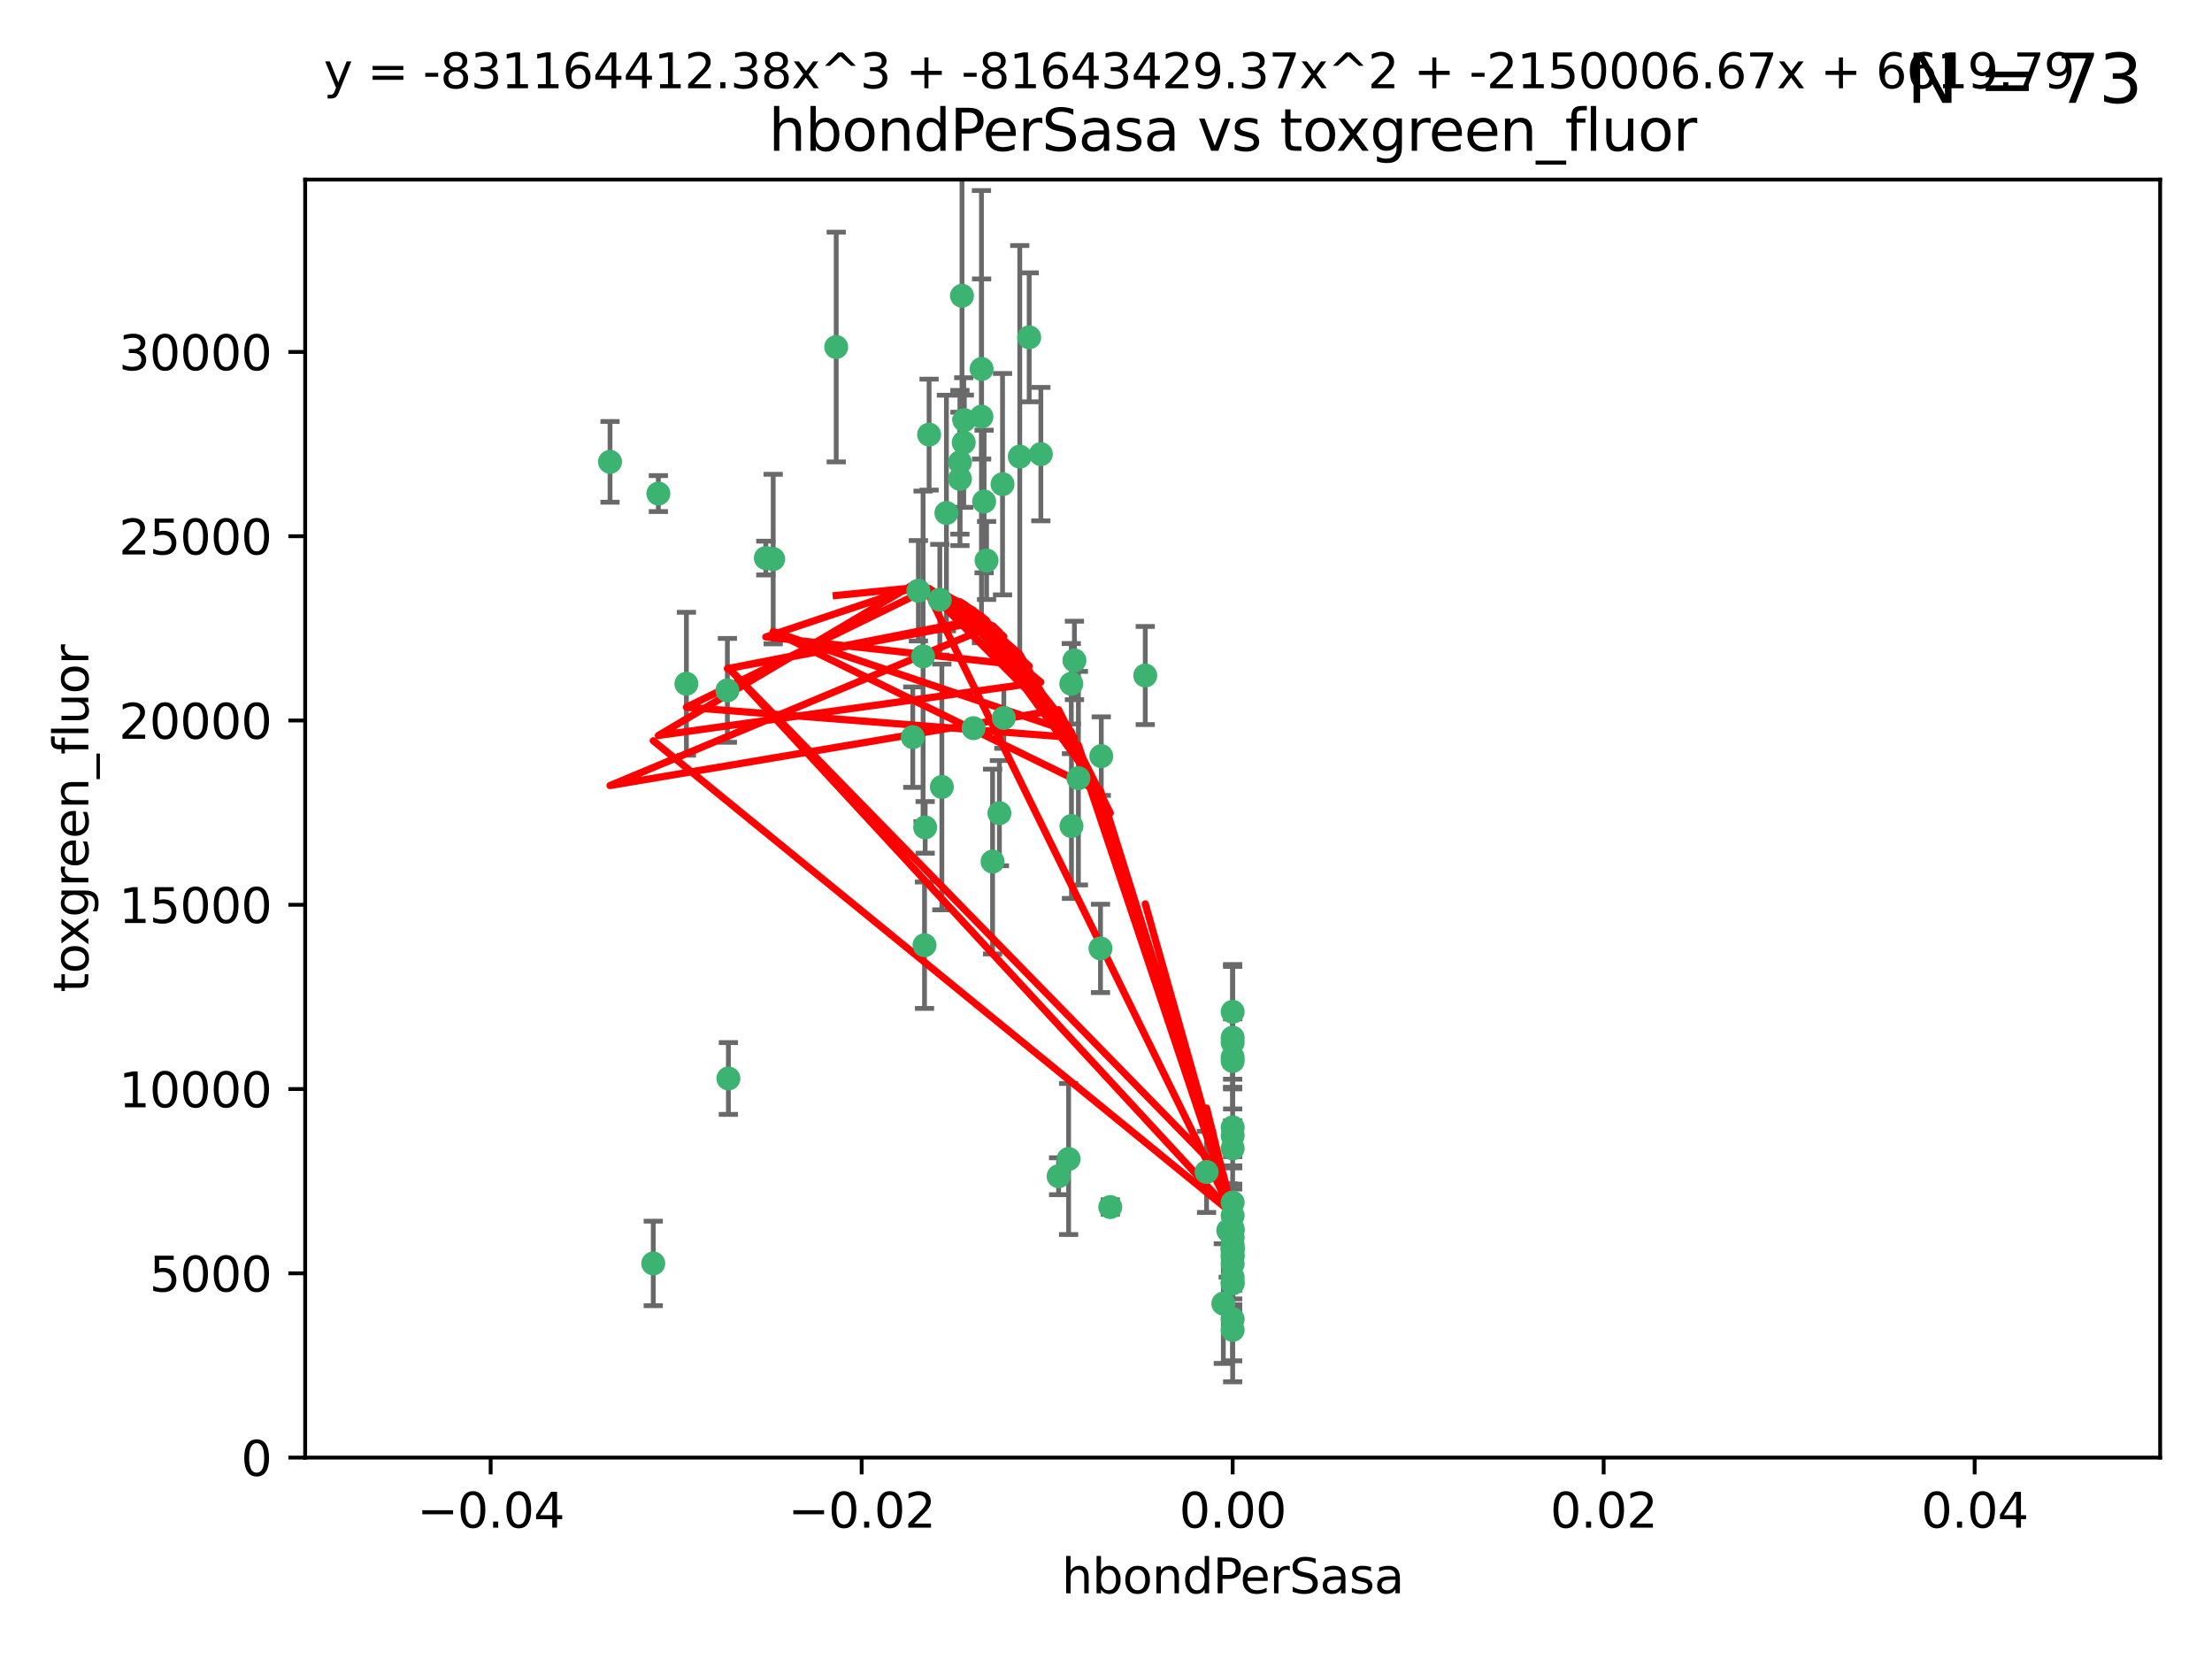 <?xml version="1.0" encoding="utf-8" standalone="no"?>
<!DOCTYPE svg PUBLIC "-//W3C//DTD SVG 1.1//EN"
  "http://www.w3.org/Graphics/SVG/1.1/DTD/svg11.dtd">
<svg xmlns:xlink="http://www.w3.org/1999/xlink" width="460.8pt" height="345.6pt" viewBox="0 0 460.8 345.6" xmlns="http://www.w3.org/2000/svg" version="1.1">
 <defs>
  <style type="text/css">*{stroke-linejoin: round; stroke-linecap: butt}</style>
 </defs>
 <g id="figure_1">
  <g id="patch_1">
   <path d="M 0 345.6 
L 460.8 345.6 
L 460.8 0 
L 0 0 
z
" style="fill: #ffffff"/>
  </g>
  <g id="axes_1">
   <g id="patch_2">
    <path d="M 63.571 303.64 
L 450 303.64 
L 450 37.411 
L 63.571 37.411 
z
" style="fill: #ffffff"/>
   </g>
   <g id="PathCollection_1">
    <defs>
     <path id="m2236264c6c" d="M 0 1.118 
C 0.297 1.118 0.581 1 0.791 0.791 
C 1 0.581 1.118 0.297 1.118 0 
C 1.118 -0.297 1 -0.581 0.791 -0.791 
C 0.581 -1 0.297 -1.118 0 -1.118 
C -0.297 -1.118 -0.581 -1 -0.791 -0.791 
C -1 -0.581 -1.118 -0.297 -1.118 0 
C -1.118 0.297 -1 0.581 -0.791 0.791 
C -0.581 1 -0.297 1.118 0 1.118 
z
" style="stroke: #3cb371"/>
    </defs>
    <g clip-path="url(#ped1397a102)">
     <use xlink:href="#m2236264c6c" x="174.2" y="72.294" style="fill: #3cb371; stroke: #3cb371"/>
     <use xlink:href="#m2236264c6c" x="192.294" y="136.733" style="fill: #3cb371; stroke: #3cb371"/>
     <use xlink:href="#m2236264c6c" x="200.763" y="92.187" style="fill: #3cb371; stroke: #3cb371"/>
     <use xlink:href="#m2236264c6c" x="199.974" y="99.763" style="fill: #3cb371; stroke: #3cb371"/>
     <use xlink:href="#m2236264c6c" x="214.399" y="70.271" style="fill: #3cb371; stroke: #3cb371"/>
     <use xlink:href="#m2236264c6c" x="159.535" y="116.252" style="fill: #3cb371; stroke: #3cb371"/>
     <use xlink:href="#m2236264c6c" x="191.319" y="123.063" style="fill: #3cb371; stroke: #3cb371"/>
     <use xlink:href="#m2236264c6c" x="202.808" y="151.693" style="fill: #3cb371; stroke: #3cb371"/>
     <use xlink:href="#m2236264c6c" x="196.206" y="163.936" style="fill: #3cb371; stroke: #3cb371"/>
     <use xlink:href="#m2236264c6c" x="205.007" y="104.476" style="fill: #3cb371; stroke: #3cb371"/>
     <use xlink:href="#m2236264c6c" x="151.53" y="143.815" style="fill: #3cb371; stroke: #3cb371"/>
     <use xlink:href="#m2236264c6c" x="205.518" y="116.762" style="fill: #3cb371; stroke: #3cb371"/>
     <use xlink:href="#m2236264c6c" x="204.488" y="76.865" style="fill: #3cb371; stroke: #3cb371"/>
     <use xlink:href="#m2236264c6c" x="200.398" y="61.614" style="fill: #3cb371; stroke: #3cb371"/>
     <use xlink:href="#m2236264c6c" x="190.148" y="153.559" style="fill: #3cb371; stroke: #3cb371"/>
     <use xlink:href="#m2236264c6c" x="137.148" y="102.821" style="fill: #3cb371; stroke: #3cb371"/>
     <use xlink:href="#m2236264c6c" x="216.829" y="94.6" style="fill: #3cb371; stroke: #3cb371"/>
     <use xlink:href="#m2236264c6c" x="192.595" y="196.901" style="fill: #3cb371; stroke: #3cb371"/>
     <use xlink:href="#m2236264c6c" x="223.825" y="137.58" style="fill: #3cb371; stroke: #3cb371"/>
     <use xlink:href="#m2236264c6c" x="142.99" y="142.442" style="fill: #3cb371; stroke: #3cb371"/>
     <use xlink:href="#m2236264c6c" x="193.547" y="90.534" style="fill: #3cb371; stroke: #3cb371"/>
     <use xlink:href="#m2236264c6c" x="209.117" y="149.553" style="fill: #3cb371; stroke: #3cb371"/>
     <use xlink:href="#m2236264c6c" x="195.78" y="124.926" style="fill: #3cb371; stroke: #3cb371"/>
     <use xlink:href="#m2236264c6c" x="208.847" y="100.862" style="fill: #3cb371; stroke: #3cb371"/>
     <use xlink:href="#m2236264c6c" x="197.156" y="106.867" style="fill: #3cb371; stroke: #3cb371"/>
     <use xlink:href="#m2236264c6c" x="223.169" y="142.44" style="fill: #3cb371; stroke: #3cb371"/>
     <use xlink:href="#m2236264c6c" x="204.456" y="86.8" style="fill: #3cb371; stroke: #3cb371"/>
     <use xlink:href="#m2236264c6c" x="222.612" y="241.437" style="fill: #3cb371; stroke: #3cb371"/>
     <use xlink:href="#m2236264c6c" x="199.969" y="96.298" style="fill: #3cb371; stroke: #3cb371"/>
     <use xlink:href="#m2236264c6c" x="212.436" y="95.121" style="fill: #3cb371; stroke: #3cb371"/>
     <use xlink:href="#m2236264c6c" x="231.293" y="251.452" style="fill: #3cb371; stroke: #3cb371"/>
     <use xlink:href="#m2236264c6c" x="220.527" y="245.034" style="fill: #3cb371; stroke: #3cb371"/>
     <use xlink:href="#m2236264c6c" x="127.081" y="96.211" style="fill: #3cb371; stroke: #3cb371"/>
     <use xlink:href="#m2236264c6c" x="206.77" y="179.478" style="fill: #3cb371; stroke: #3cb371"/>
     <use xlink:href="#m2236264c6c" x="208.195" y="169.397" style="fill: #3cb371; stroke: #3cb371"/>
     <use xlink:href="#m2236264c6c" x="200.892" y="87.531" style="fill: #3cb371; stroke: #3cb371"/>
     <use xlink:href="#m2236264c6c" x="229.414" y="157.513" style="fill: #3cb371; stroke: #3cb371"/>
     <use xlink:href="#m2236264c6c" x="161.071" y="116.464" style="fill: #3cb371; stroke: #3cb371"/>
     <use xlink:href="#m2236264c6c" x="223.205" y="172.082" style="fill: #3cb371; stroke: #3cb371"/>
     <use xlink:href="#m2236264c6c" x="256.786" y="234.855" style="fill: #3cb371; stroke: #3cb371"/>
     <use xlink:href="#m2236264c6c" x="256.786" y="261.86" style="fill: #3cb371; stroke: #3cb371"/>
     <use xlink:href="#m2236264c6c" x="192.729" y="172.356" style="fill: #3cb371; stroke: #3cb371"/>
     <use xlink:href="#m2236264c6c" x="256.786" y="267.365" style="fill: #3cb371; stroke: #3cb371"/>
     <use xlink:href="#m2236264c6c" x="256.786" y="216.17" style="fill: #3cb371; stroke: #3cb371"/>
     <use xlink:href="#m2236264c6c" x="256.786" y="257.745" style="fill: #3cb371; stroke: #3cb371"/>
     <use xlink:href="#m2236264c6c" x="224.65" y="162.105" style="fill: #3cb371; stroke: #3cb371"/>
     <use xlink:href="#m2236264c6c" x="256.786" y="259.36" style="fill: #3cb371; stroke: #3cb371"/>
     <use xlink:href="#m2236264c6c" x="256.786" y="260.221" style="fill: #3cb371; stroke: #3cb371"/>
     <use xlink:href="#m2236264c6c" x="256.786" y="260.163" style="fill: #3cb371; stroke: #3cb371"/>
     <use xlink:href="#m2236264c6c" x="256.786" y="260.019" style="fill: #3cb371; stroke: #3cb371"/>
     <use xlink:href="#m2236264c6c" x="238.58" y="140.722" style="fill: #3cb371; stroke: #3cb371"/>
     <use xlink:href="#m2236264c6c" x="256.786" y="256.018" style="fill: #3cb371; stroke: #3cb371"/>
     <use xlink:href="#m2236264c6c" x="229.252" y="197.571" style="fill: #3cb371; stroke: #3cb371"/>
     <use xlink:href="#m2236264c6c" x="256.786" y="266.086" style="fill: #3cb371; stroke: #3cb371"/>
     <use xlink:href="#m2236264c6c" x="255.869" y="256.331" style="fill: #3cb371; stroke: #3cb371"/>
     <use xlink:href="#m2236264c6c" x="256.786" y="277.035" style="fill: #3cb371; stroke: #3cb371"/>
     <use xlink:href="#m2236264c6c" x="256.786" y="221.023" style="fill: #3cb371; stroke: #3cb371"/>
     <use xlink:href="#m2236264c6c" x="256.786" y="236.599" style="fill: #3cb371; stroke: #3cb371"/>
     <use xlink:href="#m2236264c6c" x="151.737" y="224.667" style="fill: #3cb371; stroke: #3cb371"/>
     <use xlink:href="#m2236264c6c" x="254.841" y="271.563" style="fill: #3cb371; stroke: #3cb371"/>
     <use xlink:href="#m2236264c6c" x="256.786" y="253.241" style="fill: #3cb371; stroke: #3cb371"/>
     <use xlink:href="#m2236264c6c" x="256.786" y="239.234" style="fill: #3cb371; stroke: #3cb371"/>
     <use xlink:href="#m2236264c6c" x="256.786" y="250.509" style="fill: #3cb371; stroke: #3cb371"/>
     <use xlink:href="#m2236264c6c" x="256.786" y="267.238" style="fill: #3cb371; stroke: #3cb371"/>
     <use xlink:href="#m2236264c6c" x="256.786" y="220.252" style="fill: #3cb371; stroke: #3cb371"/>
     <use xlink:href="#m2236264c6c" x="256.786" y="263.294" style="fill: #3cb371; stroke: #3cb371"/>
     <use xlink:href="#m2236264c6c" x="256.786" y="274.808" style="fill: #3cb371; stroke: #3cb371"/>
     <use xlink:href="#m2236264c6c" x="256.786" y="261.393" style="fill: #3cb371; stroke: #3cb371"/>
     <use xlink:href="#m2236264c6c" x="256.786" y="256.316" style="fill: #3cb371; stroke: #3cb371"/>
     <use xlink:href="#m2236264c6c" x="136.086" y="263.195" style="fill: #3cb371; stroke: #3cb371"/>
     <use xlink:href="#m2236264c6c" x="256.786" y="217.17" style="fill: #3cb371; stroke: #3cb371"/>
     <use xlink:href="#m2236264c6c" x="251.352" y="244.135" style="fill: #3cb371; stroke: #3cb371"/>
     <use xlink:href="#m2236264c6c" x="256.786" y="210.779" style="fill: #3cb371; stroke: #3cb371"/>
    </g>
   </g>
   <g id="matplotlib.axis_1">
    <g id="xtick_1">
     <g id="line2d_1">
      <defs>
       <path id="m41198845cf" d="M 0 0 
L 0 3.5 
" style="stroke: #000000; stroke-width: 0.8"/>
      </defs>
      <g>
       <use xlink:href="#m41198845cf" x="102.214" y="303.64" style="stroke: #000000; stroke-width: 0.8"/>
      </g>
     </g>
     <g id="text_1">
      <!-- −0.04 -->
      <g transform="translate(86.891 318.238)scale(0.1 -0.1)">
       <defs>
        <path id="DejaVuSans-2212" d="M 678 2272 
L 4684 2272 
L 4684 1741 
L 678 1741 
L 678 2272 
z
" transform="scale(0.016)"/>
        <path id="DejaVuSans-30" d="M 2034 4250 
Q 1547 4250 1301 3770 
Q 1056 3291 1056 2328 
Q 1056 1369 1301 889 
Q 1547 409 2034 409 
Q 2525 409 2770 889 
Q 3016 1369 3016 2328 
Q 3016 3291 2770 3770 
Q 2525 4250 2034 4250 
z
M 2034 4750 
Q 2819 4750 3233 4129 
Q 3647 3509 3647 2328 
Q 3647 1150 3233 529 
Q 2819 -91 2034 -91 
Q 1250 -91 836 529 
Q 422 1150 422 2328 
Q 422 3509 836 4129 
Q 1250 4750 2034 4750 
z
" transform="scale(0.016)"/>
        <path id="DejaVuSans-2e" d="M 684 794 
L 1344 794 
L 1344 0 
L 684 0 
L 684 794 
z
" transform="scale(0.016)"/>
        <path id="DejaVuSans-34" d="M 2419 4116 
L 825 1625 
L 2419 1625 
L 2419 4116 
z
M 2253 4666 
L 3047 4666 
L 3047 1625 
L 3713 1625 
L 3713 1100 
L 3047 1100 
L 3047 0 
L 2419 0 
L 2419 1100 
L 313 1100 
L 313 1709 
L 2253 4666 
z
" transform="scale(0.016)"/>
       </defs>
       <use xlink:href="#DejaVuSans-2212"/>
       <use xlink:href="#DejaVuSans-30" x="83.789"/>
       <use xlink:href="#DejaVuSans-2e" x="147.412"/>
       <use xlink:href="#DejaVuSans-30" x="179.199"/>
       <use xlink:href="#DejaVuSans-34" x="242.822"/>
      </g>
     </g>
    </g>
    <g id="xtick_2">
     <g id="line2d_2">
      <g>
       <use xlink:href="#m41198845cf" x="179.5" y="303.64" style="stroke: #000000; stroke-width: 0.8"/>
      </g>
     </g>
     <g id="text_2">
      <!-- −0.02 -->
      <g transform="translate(164.177 318.238)scale(0.1 -0.1)">
       <defs>
        <path id="DejaVuSans-32" d="M 1228 531 
L 3431 531 
L 3431 0 
L 469 0 
L 469 531 
Q 828 903 1448 1529 
Q 2069 2156 2228 2338 
Q 2531 2678 2651 2914 
Q 2772 3150 2772 3378 
Q 2772 3750 2511 3984 
Q 2250 4219 1831 4219 
Q 1534 4219 1204 4116 
Q 875 4013 500 3803 
L 500 4441 
Q 881 4594 1212 4672 
Q 1544 4750 1819 4750 
Q 2544 4750 2975 4387 
Q 3406 4025 3406 3419 
Q 3406 3131 3298 2873 
Q 3191 2616 2906 2266 
Q 2828 2175 2409 1742 
Q 1991 1309 1228 531 
z
" transform="scale(0.016)"/>
       </defs>
       <use xlink:href="#DejaVuSans-2212"/>
       <use xlink:href="#DejaVuSans-30" x="83.789"/>
       <use xlink:href="#DejaVuSans-2e" x="147.412"/>
       <use xlink:href="#DejaVuSans-30" x="179.199"/>
       <use xlink:href="#DejaVuSans-32" x="242.822"/>
      </g>
     </g>
    </g>
    <g id="xtick_3">
     <g id="line2d_3">
      <g>
       <use xlink:href="#m41198845cf" x="256.786" y="303.64" style="stroke: #000000; stroke-width: 0.8"/>
      </g>
     </g>
     <g id="text_3">
      <!-- 0.00 -->
      <g transform="translate(245.653 318.238)scale(0.1 -0.1)">
       <use xlink:href="#DejaVuSans-30"/>
       <use xlink:href="#DejaVuSans-2e" x="63.623"/>
       <use xlink:href="#DejaVuSans-30" x="95.41"/>
       <use xlink:href="#DejaVuSans-30" x="159.033"/>
      </g>
     </g>
    </g>
    <g id="xtick_4">
     <g id="line2d_4">
      <g>
       <use xlink:href="#m41198845cf" x="334.071" y="303.64" style="stroke: #000000; stroke-width: 0.8"/>
      </g>
     </g>
     <g id="text_4">
      <!-- 0.02 -->
      <g transform="translate(322.939 318.238)scale(0.1 -0.1)">
       <use xlink:href="#DejaVuSans-30"/>
       <use xlink:href="#DejaVuSans-2e" x="63.623"/>
       <use xlink:href="#DejaVuSans-30" x="95.41"/>
       <use xlink:href="#DejaVuSans-32" x="159.033"/>
      </g>
     </g>
    </g>
    <g id="xtick_5">
     <g id="line2d_5">
      <g>
       <use xlink:href="#m41198845cf" x="411.357" y="303.64" style="stroke: #000000; stroke-width: 0.8"/>
      </g>
     </g>
     <g id="text_5">
      <!-- 0.04 -->
      <g transform="translate(400.224 318.238)scale(0.1 -0.1)">
       <use xlink:href="#DejaVuSans-30"/>
       <use xlink:href="#DejaVuSans-2e" x="63.623"/>
       <use xlink:href="#DejaVuSans-30" x="95.41"/>
       <use xlink:href="#DejaVuSans-34" x="159.033"/>
      </g>
     </g>
    </g>
    <g id="text_6">
     <!-- hbondPerSasa -->
     <g transform="translate(221.168 331.917)scale(0.1 -0.1)">
      <defs>
       <path id="DejaVuSans-68" d="M 3513 2113 
L 3513 0 
L 2938 0 
L 2938 2094 
Q 2938 2591 2744 2837 
Q 2550 3084 2163 3084 
Q 1697 3084 1428 2787 
Q 1159 2491 1159 1978 
L 1159 0 
L 581 0 
L 581 4863 
L 1159 4863 
L 1159 2956 
Q 1366 3272 1645 3428 
Q 1925 3584 2291 3584 
Q 2894 3584 3203 3211 
Q 3513 2838 3513 2113 
z
" transform="scale(0.016)"/>
       <path id="DejaVuSans-62" d="M 3116 1747 
Q 3116 2381 2855 2742 
Q 2594 3103 2138 3103 
Q 1681 3103 1420 2742 
Q 1159 2381 1159 1747 
Q 1159 1113 1420 752 
Q 1681 391 2138 391 
Q 2594 391 2855 752 
Q 3116 1113 3116 1747 
z
M 1159 2969 
Q 1341 3281 1617 3432 
Q 1894 3584 2278 3584 
Q 2916 3584 3314 3078 
Q 3713 2572 3713 1747 
Q 3713 922 3314 415 
Q 2916 -91 2278 -91 
Q 1894 -91 1617 61 
Q 1341 213 1159 525 
L 1159 0 
L 581 0 
L 581 4863 
L 1159 4863 
L 1159 2969 
z
" transform="scale(0.016)"/>
       <path id="DejaVuSans-6f" d="M 1959 3097 
Q 1497 3097 1228 2736 
Q 959 2375 959 1747 
Q 959 1119 1226 758 
Q 1494 397 1959 397 
Q 2419 397 2687 759 
Q 2956 1122 2956 1747 
Q 2956 2369 2687 2733 
Q 2419 3097 1959 3097 
z
M 1959 3584 
Q 2709 3584 3137 3096 
Q 3566 2609 3566 1747 
Q 3566 888 3137 398 
Q 2709 -91 1959 -91 
Q 1206 -91 779 398 
Q 353 888 353 1747 
Q 353 2609 779 3096 
Q 1206 3584 1959 3584 
z
" transform="scale(0.016)"/>
       <path id="DejaVuSans-6e" d="M 3513 2113 
L 3513 0 
L 2938 0 
L 2938 2094 
Q 2938 2591 2744 2837 
Q 2550 3084 2163 3084 
Q 1697 3084 1428 2787 
Q 1159 2491 1159 1978 
L 1159 0 
L 581 0 
L 581 3500 
L 1159 3500 
L 1159 2956 
Q 1366 3272 1645 3428 
Q 1925 3584 2291 3584 
Q 2894 3584 3203 3211 
Q 3513 2838 3513 2113 
z
" transform="scale(0.016)"/>
       <path id="DejaVuSans-64" d="M 2906 2969 
L 2906 4863 
L 3481 4863 
L 3481 0 
L 2906 0 
L 2906 525 
Q 2725 213 2448 61 
Q 2172 -91 1784 -91 
Q 1150 -91 751 415 
Q 353 922 353 1747 
Q 353 2572 751 3078 
Q 1150 3584 1784 3584 
Q 2172 3584 2448 3432 
Q 2725 3281 2906 2969 
z
M 947 1747 
Q 947 1113 1208 752 
Q 1469 391 1925 391 
Q 2381 391 2643 752 
Q 2906 1113 2906 1747 
Q 2906 2381 2643 2742 
Q 2381 3103 1925 3103 
Q 1469 3103 1208 2742 
Q 947 2381 947 1747 
z
" transform="scale(0.016)"/>
       <path id="DejaVuSans-50" d="M 1259 4147 
L 1259 2394 
L 2053 2394 
Q 2494 2394 2734 2622 
Q 2975 2850 2975 3272 
Q 2975 3691 2734 3919 
Q 2494 4147 2053 4147 
L 1259 4147 
z
M 628 4666 
L 2053 4666 
Q 2838 4666 3239 4311 
Q 3641 3956 3641 3272 
Q 3641 2581 3239 2228 
Q 2838 1875 2053 1875 
L 1259 1875 
L 1259 0 
L 628 0 
L 628 4666 
z
" transform="scale(0.016)"/>
       <path id="DejaVuSans-65" d="M 3597 1894 
L 3597 1613 
L 953 1613 
Q 991 1019 1311 708 
Q 1631 397 2203 397 
Q 2534 397 2845 478 
Q 3156 559 3463 722 
L 3463 178 
Q 3153 47 2828 -22 
Q 2503 -91 2169 -91 
Q 1331 -91 842 396 
Q 353 884 353 1716 
Q 353 2575 817 3079 
Q 1281 3584 2069 3584 
Q 2775 3584 3186 3129 
Q 3597 2675 3597 1894 
z
M 3022 2063 
Q 3016 2534 2758 2815 
Q 2500 3097 2075 3097 
Q 1594 3097 1305 2825 
Q 1016 2553 972 2059 
L 3022 2063 
z
" transform="scale(0.016)"/>
       <path id="DejaVuSans-72" d="M 2631 2963 
Q 2534 3019 2420 3045 
Q 2306 3072 2169 3072 
Q 1681 3072 1420 2755 
Q 1159 2438 1159 1844 
L 1159 0 
L 581 0 
L 581 3500 
L 1159 3500 
L 1159 2956 
Q 1341 3275 1631 3429 
Q 1922 3584 2338 3584 
Q 2397 3584 2469 3576 
Q 2541 3569 2628 3553 
L 2631 2963 
z
" transform="scale(0.016)"/>
       <path id="DejaVuSans-53" d="M 3425 4513 
L 3425 3897 
Q 3066 4069 2747 4153 
Q 2428 4238 2131 4238 
Q 1616 4238 1336 4038 
Q 1056 3838 1056 3469 
Q 1056 3159 1242 3001 
Q 1428 2844 1947 2747 
L 2328 2669 
Q 3034 2534 3370 2195 
Q 3706 1856 3706 1288 
Q 3706 609 3251 259 
Q 2797 -91 1919 -91 
Q 1588 -91 1214 -16 
Q 841 59 441 206 
L 441 856 
Q 825 641 1194 531 
Q 1563 422 1919 422 
Q 2459 422 2753 634 
Q 3047 847 3047 1241 
Q 3047 1584 2836 1778 
Q 2625 1972 2144 2069 
L 1759 2144 
Q 1053 2284 737 2584 
Q 422 2884 422 3419 
Q 422 4038 858 4394 
Q 1294 4750 2059 4750 
Q 2388 4750 2728 4690 
Q 3069 4631 3425 4513 
z
" transform="scale(0.016)"/>
       <path id="DejaVuSans-61" d="M 2194 1759 
Q 1497 1759 1228 1600 
Q 959 1441 959 1056 
Q 959 750 1161 570 
Q 1363 391 1709 391 
Q 2188 391 2477 730 
Q 2766 1069 2766 1631 
L 2766 1759 
L 2194 1759 
z
M 3341 1997 
L 3341 0 
L 2766 0 
L 2766 531 
Q 2569 213 2275 61 
Q 1981 -91 1556 -91 
Q 1019 -91 701 211 
Q 384 513 384 1019 
Q 384 1609 779 1909 
Q 1175 2209 1959 2209 
L 2766 2209 
L 2766 2266 
Q 2766 2663 2505 2880 
Q 2244 3097 1772 3097 
Q 1472 3097 1187 3025 
Q 903 2953 641 2809 
L 641 3341 
Q 956 3463 1253 3523 
Q 1550 3584 1831 3584 
Q 2591 3584 2966 3190 
Q 3341 2797 3341 1997 
z
" transform="scale(0.016)"/>
       <path id="DejaVuSans-73" d="M 2834 3397 
L 2834 2853 
Q 2591 2978 2328 3040 
Q 2066 3103 1784 3103 
Q 1356 3103 1142 2972 
Q 928 2841 928 2578 
Q 928 2378 1081 2264 
Q 1234 2150 1697 2047 
L 1894 2003 
Q 2506 1872 2764 1633 
Q 3022 1394 3022 966 
Q 3022 478 2636 193 
Q 2250 -91 1575 -91 
Q 1294 -91 989 -36 
Q 684 19 347 128 
L 347 722 
Q 666 556 975 473 
Q 1284 391 1588 391 
Q 1994 391 2212 530 
Q 2431 669 2431 922 
Q 2431 1156 2273 1281 
Q 2116 1406 1581 1522 
L 1381 1569 
Q 847 1681 609 1914 
Q 372 2147 372 2553 
Q 372 3047 722 3315 
Q 1072 3584 1716 3584 
Q 2034 3584 2315 3537 
Q 2597 3491 2834 3397 
z
" transform="scale(0.016)"/>
      </defs>
      <use xlink:href="#DejaVuSans-68"/>
      <use xlink:href="#DejaVuSans-62" x="63.379"/>
      <use xlink:href="#DejaVuSans-6f" x="126.855"/>
      <use xlink:href="#DejaVuSans-6e" x="188.037"/>
      <use xlink:href="#DejaVuSans-64" x="251.416"/>
      <use xlink:href="#DejaVuSans-50" x="314.893"/>
      <use xlink:href="#DejaVuSans-65" x="371.57"/>
      <use xlink:href="#DejaVuSans-72" x="433.094"/>
      <use xlink:href="#DejaVuSans-53" x="474.207"/>
      <use xlink:href="#DejaVuSans-61" x="537.684"/>
      <use xlink:href="#DejaVuSans-73" x="598.963"/>
      <use xlink:href="#DejaVuSans-61" x="651.062"/>
     </g>
    </g>
   </g>
   <g id="matplotlib.axis_2">
    <g id="ytick_1">
     <g id="line2d_6">
      <defs>
       <path id="m92837492f5" d="M 0 0 
L -3.5 0 
" style="stroke: #000000; stroke-width: 0.8"/>
      </defs>
      <g>
       <use xlink:href="#m92837492f5" x="63.571" y="303.64" style="stroke: #000000; stroke-width: 0.8"/>
      </g>
     </g>
     <g id="text_7">
      <!-- 0 -->
      <g transform="translate(50.209 307.439)scale(0.1 -0.1)">
       <use xlink:href="#DejaVuSans-30"/>
      </g>
     </g>
    </g>
    <g id="ytick_2">
     <g id="line2d_7">
      <g>
       <use xlink:href="#m92837492f5" x="63.571" y="265.253" style="stroke: #000000; stroke-width: 0.8"/>
      </g>
     </g>
     <g id="text_8">
      <!-- 5000 -->
      <g transform="translate(31.121 269.052)scale(0.1 -0.1)">
       <defs>
        <path id="DejaVuSans-35" d="M 691 4666 
L 3169 4666 
L 3169 4134 
L 1269 4134 
L 1269 2991 
Q 1406 3038 1543 3061 
Q 1681 3084 1819 3084 
Q 2600 3084 3056 2656 
Q 3513 2228 3513 1497 
Q 3513 744 3044 326 
Q 2575 -91 1722 -91 
Q 1428 -91 1123 -41 
Q 819 9 494 109 
L 494 744 
Q 775 591 1075 516 
Q 1375 441 1709 441 
Q 2250 441 2565 725 
Q 2881 1009 2881 1497 
Q 2881 1984 2565 2268 
Q 2250 2553 1709 2553 
Q 1456 2553 1204 2497 
Q 953 2441 691 2322 
L 691 4666 
z
" transform="scale(0.016)"/>
       </defs>
       <use xlink:href="#DejaVuSans-35"/>
       <use xlink:href="#DejaVuSans-30" x="63.623"/>
       <use xlink:href="#DejaVuSans-30" x="127.246"/>
       <use xlink:href="#DejaVuSans-30" x="190.869"/>
      </g>
     </g>
    </g>
    <g id="ytick_3">
     <g id="line2d_8">
      <g>
       <use xlink:href="#m92837492f5" x="63.571" y="226.866" style="stroke: #000000; stroke-width: 0.8"/>
      </g>
     </g>
     <g id="text_9">
      <!-- 10000 -->
      <g transform="translate(24.759 230.665)scale(0.1 -0.1)">
       <defs>
        <path id="DejaVuSans-31" d="M 794 531 
L 1825 531 
L 1825 4091 
L 703 3866 
L 703 4441 
L 1819 4666 
L 2450 4666 
L 2450 531 
L 3481 531 
L 3481 0 
L 794 0 
L 794 531 
z
" transform="scale(0.016)"/>
       </defs>
       <use xlink:href="#DejaVuSans-31"/>
       <use xlink:href="#DejaVuSans-30" x="63.623"/>
       <use xlink:href="#DejaVuSans-30" x="127.246"/>
       <use xlink:href="#DejaVuSans-30" x="190.869"/>
       <use xlink:href="#DejaVuSans-30" x="254.492"/>
      </g>
     </g>
    </g>
    <g id="ytick_4">
     <g id="line2d_9">
      <g>
       <use xlink:href="#m92837492f5" x="63.571" y="188.479" style="stroke: #000000; stroke-width: 0.8"/>
      </g>
     </g>
     <g id="text_10">
      <!-- 15000 -->
      <g transform="translate(24.759 192.278)scale(0.1 -0.1)">
       <use xlink:href="#DejaVuSans-31"/>
       <use xlink:href="#DejaVuSans-35" x="63.623"/>
       <use xlink:href="#DejaVuSans-30" x="127.246"/>
       <use xlink:href="#DejaVuSans-30" x="190.869"/>
       <use xlink:href="#DejaVuSans-30" x="254.492"/>
      </g>
     </g>
    </g>
    <g id="ytick_5">
     <g id="line2d_10">
      <g>
       <use xlink:href="#m92837492f5" x="63.571" y="150.092" style="stroke: #000000; stroke-width: 0.8"/>
      </g>
     </g>
     <g id="text_11">
      <!-- 20000 -->
      <g transform="translate(24.759 153.891)scale(0.1 -0.1)">
       <use xlink:href="#DejaVuSans-32"/>
       <use xlink:href="#DejaVuSans-30" x="63.623"/>
       <use xlink:href="#DejaVuSans-30" x="127.246"/>
       <use xlink:href="#DejaVuSans-30" x="190.869"/>
       <use xlink:href="#DejaVuSans-30" x="254.492"/>
      </g>
     </g>
    </g>
    <g id="ytick_6">
     <g id="line2d_11">
      <g>
       <use xlink:href="#m92837492f5" x="63.571" y="111.705" style="stroke: #000000; stroke-width: 0.8"/>
      </g>
     </g>
     <g id="text_12">
      <!-- 25000 -->
      <g transform="translate(24.759 115.504)scale(0.1 -0.1)">
       <use xlink:href="#DejaVuSans-32"/>
       <use xlink:href="#DejaVuSans-35" x="63.623"/>
       <use xlink:href="#DejaVuSans-30" x="127.246"/>
       <use xlink:href="#DejaVuSans-30" x="190.869"/>
       <use xlink:href="#DejaVuSans-30" x="254.492"/>
      </g>
     </g>
    </g>
    <g id="ytick_7">
     <g id="line2d_12">
      <g>
       <use xlink:href="#m92837492f5" x="63.571" y="73.317" style="stroke: #000000; stroke-width: 0.8"/>
      </g>
     </g>
     <g id="text_13">
      <!-- 30000 -->
      <g transform="translate(24.759 77.117)scale(0.1 -0.1)">
       <defs>
        <path id="DejaVuSans-33" d="M 2597 2516 
Q 3050 2419 3304 2112 
Q 3559 1806 3559 1356 
Q 3559 666 3084 287 
Q 2609 -91 1734 -91 
Q 1441 -91 1130 -33 
Q 819 25 488 141 
L 488 750 
Q 750 597 1062 519 
Q 1375 441 1716 441 
Q 2309 441 2620 675 
Q 2931 909 2931 1356 
Q 2931 1769 2642 2001 
Q 2353 2234 1838 2234 
L 1294 2234 
L 1294 2753 
L 1863 2753 
Q 2328 2753 2575 2939 
Q 2822 3125 2822 3475 
Q 2822 3834 2567 4026 
Q 2313 4219 1838 4219 
Q 1578 4219 1281 4162 
Q 984 4106 628 3988 
L 628 4550 
Q 988 4650 1302 4700 
Q 1616 4750 1894 4750 
Q 2613 4750 3031 4423 
Q 3450 4097 3450 3541 
Q 3450 3153 3228 2886 
Q 3006 2619 2597 2516 
z
" transform="scale(0.016)"/>
       </defs>
       <use xlink:href="#DejaVuSans-33"/>
       <use xlink:href="#DejaVuSans-30" x="63.623"/>
       <use xlink:href="#DejaVuSans-30" x="127.246"/>
       <use xlink:href="#DejaVuSans-30" x="190.869"/>
       <use xlink:href="#DejaVuSans-30" x="254.492"/>
      </g>
     </g>
    </g>
    <g id="text_14">
     <!-- toxgreen_fluor -->
     <g transform="translate(18.401 206.72)rotate(-90)scale(0.1 -0.1)">
      <defs>
       <path id="DejaVuSans-74" d="M 1172 4494 
L 1172 3500 
L 2356 3500 
L 2356 3053 
L 1172 3053 
L 1172 1153 
Q 1172 725 1289 603 
Q 1406 481 1766 481 
L 2356 481 
L 2356 0 
L 1766 0 
Q 1100 0 847 248 
Q 594 497 594 1153 
L 594 3053 
L 172 3053 
L 172 3500 
L 594 3500 
L 594 4494 
L 1172 4494 
z
" transform="scale(0.016)"/>
       <path id="DejaVuSans-78" d="M 3513 3500 
L 2247 1797 
L 3578 0 
L 2900 0 
L 1881 1375 
L 863 0 
L 184 0 
L 1544 1831 
L 300 3500 
L 978 3500 
L 1906 2253 
L 2834 3500 
L 3513 3500 
z
" transform="scale(0.016)"/>
       <path id="DejaVuSans-67" d="M 2906 1791 
Q 2906 2416 2648 2759 
Q 2391 3103 1925 3103 
Q 1463 3103 1205 2759 
Q 947 2416 947 1791 
Q 947 1169 1205 825 
Q 1463 481 1925 481 
Q 2391 481 2648 825 
Q 2906 1169 2906 1791 
z
M 3481 434 
Q 3481 -459 3084 -895 
Q 2688 -1331 1869 -1331 
Q 1566 -1331 1297 -1286 
Q 1028 -1241 775 -1147 
L 775 -588 
Q 1028 -725 1275 -790 
Q 1522 -856 1778 -856 
Q 2344 -856 2625 -561 
Q 2906 -266 2906 331 
L 2906 616 
Q 2728 306 2450 153 
Q 2172 0 1784 0 
Q 1141 0 747 490 
Q 353 981 353 1791 
Q 353 2603 747 3093 
Q 1141 3584 1784 3584 
Q 2172 3584 2450 3431 
Q 2728 3278 2906 2969 
L 2906 3500 
L 3481 3500 
L 3481 434 
z
" transform="scale(0.016)"/>
       <path id="DejaVuSans-5f" d="M 3263 -1063 
L 3263 -1509 
L -63 -1509 
L -63 -1063 
L 3263 -1063 
z
" transform="scale(0.016)"/>
       <path id="DejaVuSans-66" d="M 2375 4863 
L 2375 4384 
L 1825 4384 
Q 1516 4384 1395 4259 
Q 1275 4134 1275 3809 
L 1275 3500 
L 2222 3500 
L 2222 3053 
L 1275 3053 
L 1275 0 
L 697 0 
L 697 3053 
L 147 3053 
L 147 3500 
L 697 3500 
L 697 3744 
Q 697 4328 969 4595 
Q 1241 4863 1831 4863 
L 2375 4863 
z
" transform="scale(0.016)"/>
       <path id="DejaVuSans-6c" d="M 603 4863 
L 1178 4863 
L 1178 0 
L 603 0 
L 603 4863 
z
" transform="scale(0.016)"/>
       <path id="DejaVuSans-75" d="M 544 1381 
L 544 3500 
L 1119 3500 
L 1119 1403 
Q 1119 906 1312 657 
Q 1506 409 1894 409 
Q 2359 409 2629 706 
Q 2900 1003 2900 1516 
L 2900 3500 
L 3475 3500 
L 3475 0 
L 2900 0 
L 2900 538 
Q 2691 219 2414 64 
Q 2138 -91 1772 -91 
Q 1169 -91 856 284 
Q 544 659 544 1381 
z
M 1991 3584 
L 1991 3584 
z
" transform="scale(0.016)"/>
      </defs>
      <use xlink:href="#DejaVuSans-74"/>
      <use xlink:href="#DejaVuSans-6f" x="39.209"/>
      <use xlink:href="#DejaVuSans-78" x="97.266"/>
      <use xlink:href="#DejaVuSans-67" x="156.445"/>
      <use xlink:href="#DejaVuSans-72" x="219.922"/>
      <use xlink:href="#DejaVuSans-65" x="258.785"/>
      <use xlink:href="#DejaVuSans-65" x="320.309"/>
      <use xlink:href="#DejaVuSans-6e" x="381.832"/>
      <use xlink:href="#DejaVuSans-5f" x="445.211"/>
      <use xlink:href="#DejaVuSans-66" x="495.211"/>
      <use xlink:href="#DejaVuSans-6c" x="530.416"/>
      <use xlink:href="#DejaVuSans-75" x="558.199"/>
      <use xlink:href="#DejaVuSans-6f" x="621.578"/>
      <use xlink:href="#DejaVuSans-72" x="682.76"/>
     </g>
    </g>
   </g>
   <g id="LineCollection_1">
    <path d="M 174.2 96.224 
L 174.2 48.364 
" clip-path="url(#ped1397a102)" style="fill: none; stroke: #696969"/>
    <path d="M 192.294 171.165 
L 192.294 102.302 
" clip-path="url(#ped1397a102)" style="fill: none; stroke: #696969"/>
    <path d="M 200.763 105.69 
L 200.763 78.685 
" clip-path="url(#ped1397a102)" style="fill: none; stroke: #696969"/>
    <path d="M 199.974 113.651 
L 199.974 85.875 
" clip-path="url(#ped1397a102)" style="fill: none; stroke: #696969"/>
    <path d="M 214.399 83.696 
L 214.399 56.846 
" clip-path="url(#ped1397a102)" style="fill: none; stroke: #696969"/>
    <path d="M 159.535 119.772 
L 159.535 112.733 
" clip-path="url(#ped1397a102)" style="fill: none; stroke: #696969"/>
    <path d="M 191.319 133.529 
L 191.319 112.598 
" clip-path="url(#ped1397a102)" style="fill: none; stroke: #696969"/>
    <path d="M 202.808 152.217 
L 202.808 151.168 
" clip-path="url(#ped1397a102)" style="fill: none; stroke: #696969"/>
    <path d="M 196.206 189.529 
L 196.206 138.343 
" clip-path="url(#ped1397a102)" style="fill: none; stroke: #696969"/>
    <path d="M 205.007 119.328 
L 205.007 89.623 
" clip-path="url(#ped1397a102)" style="fill: none; stroke: #696969"/>
    <path d="M 151.53 154.632 
L 151.53 132.999 
" clip-path="url(#ped1397a102)" style="fill: none; stroke: #696969"/>
    <path d="M 205.518 124.89 
L 205.518 108.635 
" clip-path="url(#ped1397a102)" style="fill: none; stroke: #696969"/>
    <path d="M 204.488 95.625 
L 204.488 58.105 
" clip-path="url(#ped1397a102)" style="fill: none; stroke: #696969"/>
    <path d="M 200.398 87.306 
L 200.398 35.922 
" clip-path="url(#ped1397a102)" style="fill: none; stroke: #696969"/>
    <path d="M 190.148 164.019 
L 190.148 143.098 
" clip-path="url(#ped1397a102)" style="fill: none; stroke: #696969"/>
    <path d="M 137.148 106.565 
L 137.148 99.077 
" clip-path="url(#ped1397a102)" style="fill: none; stroke: #696969"/>
    <path d="M 216.829 108.495 
L 216.829 80.704 
" clip-path="url(#ped1397a102)" style="fill: none; stroke: #696969"/>
    <path d="M 192.595 210.068 
L 192.595 183.734 
" clip-path="url(#ped1397a102)" style="fill: none; stroke: #696969"/>
    <path d="M 223.825 145.75 
L 223.825 129.411 
" clip-path="url(#ped1397a102)" style="fill: none; stroke: #696969"/>
    <path d="M 142.99 157.326 
L 142.99 127.559 
" clip-path="url(#ped1397a102)" style="fill: none; stroke: #696969"/>
    <path d="M 193.547 102.091 
L 193.547 78.978 
" clip-path="url(#ped1397a102)" style="fill: none; stroke: #696969"/>
    <path d="M 209.117 155.89 
L 209.117 143.216 
" clip-path="url(#ped1397a102)" style="fill: none; stroke: #696969"/>
    <path d="M 195.78 136.454 
L 195.78 113.398 
" clip-path="url(#ped1397a102)" style="fill: none; stroke: #696969"/>
    <path d="M 208.847 123.923 
L 208.847 77.801 
" clip-path="url(#ped1397a102)" style="fill: none; stroke: #696969"/>
    <path d="M 197.156 131.412 
L 197.156 82.321 
" clip-path="url(#ped1397a102)" style="fill: none; stroke: #696969"/>
    <path d="M 223.169 150.817 
L 223.169 134.064 
" clip-path="url(#ped1397a102)" style="fill: none; stroke: #696969"/>
    <path d="M 204.456 133.906 
L 204.456 39.694 
" clip-path="url(#ped1397a102)" style="fill: none; stroke: #696969"/>
    <path d="M 222.612 257.169 
L 222.612 225.706 
" clip-path="url(#ped1397a102)" style="fill: none; stroke: #696969"/>
    <path d="M 199.969 111.272 
L 199.969 81.324 
" clip-path="url(#ped1397a102)" style="fill: none; stroke: #696969"/>
    <path d="M 212.436 139.091 
L 212.436 51.151 
" clip-path="url(#ped1397a102)" style="fill: none; stroke: #696969"/>
    <path d="M 231.293 252.966 
L 231.293 249.939 
" clip-path="url(#ped1397a102)" style="fill: none; stroke: #696969"/>
    <path d="M 220.527 248.879 
L 220.527 241.19 
" clip-path="url(#ped1397a102)" style="fill: none; stroke: #696969"/>
    <path d="M 127.081 104.619 
L 127.081 87.804 
" clip-path="url(#ped1397a102)" style="fill: none; stroke: #696969"/>
    <path d="M 206.77 198.728 
L 206.77 160.228 
" clip-path="url(#ped1397a102)" style="fill: none; stroke: #696969"/>
    <path d="M 208.195 180.358 
L 208.195 158.436 
" clip-path="url(#ped1397a102)" style="fill: none; stroke: #696969"/>
    <path d="M 200.892 92.76 
L 200.892 82.303 
" clip-path="url(#ped1397a102)" style="fill: none; stroke: #696969"/>
    <path d="M 229.414 165.694 
L 229.414 149.332 
" clip-path="url(#ped1397a102)" style="fill: none; stroke: #696969"/>
    <path d="M 161.071 134.122 
L 161.071 98.805 
" clip-path="url(#ped1397a102)" style="fill: none; stroke: #696969"/>
    <path d="M 223.205 187.16 
L 223.205 157.004 
" clip-path="url(#ped1397a102)" style="fill: none; stroke: #696969"/>
    <path d="M 256.786 242.872 
L 256.786 226.838 
" clip-path="url(#ped1397a102)" style="fill: none; stroke: #696969"/>
    <path d="M 256.786 276.024 
L 256.786 247.696 
" clip-path="url(#ped1397a102)" style="fill: none; stroke: #696969"/>
    <path d="M 192.729 177.734 
L 192.729 166.978 
" clip-path="url(#ped1397a102)" style="fill: none; stroke: #696969"/>
    <path d="M 256.786 272.161 
L 256.786 262.568 
" clip-path="url(#ped1397a102)" style="fill: none; stroke: #696969"/>
    <path d="M 256.786 231.016 
L 256.786 201.324 
" clip-path="url(#ped1397a102)" style="fill: none; stroke: #696969"/>
    <path d="M 256.786 264.842 
L 256.786 250.649 
" clip-path="url(#ped1397a102)" style="fill: none; stroke: #696969"/>
    <path d="M 224.65 184.351 
L 224.65 139.86 
" clip-path="url(#ped1397a102)" style="fill: none; stroke: #696969"/>
    <path d="M 256.786 263.278 
L 256.786 255.442 
" clip-path="url(#ped1397a102)" style="fill: none; stroke: #696969"/>
    <path d="M 256.786 268.597 
L 256.786 251.844 
" clip-path="url(#ped1397a102)" style="fill: none; stroke: #696969"/>
    <path d="M 256.786 268.001 
L 256.786 252.325 
" clip-path="url(#ped1397a102)" style="fill: none; stroke: #696969"/>
    <path d="M 256.786 265.948 
L 256.786 254.089 
" clip-path="url(#ped1397a102)" style="fill: none; stroke: #696969"/>
    <path d="M 238.58 150.938 
L 238.58 130.506 
" clip-path="url(#ped1397a102)" style="fill: none; stroke: #696969"/>
    <path d="M 256.786 268.741 
L 256.786 243.296 
" clip-path="url(#ped1397a102)" style="fill: none; stroke: #696969"/>
    <path d="M 229.252 206.772 
L 229.252 188.371 
" clip-path="url(#ped1397a102)" style="fill: none; stroke: #696969"/>
    <path d="M 256.786 271.795 
L 256.786 260.376 
" clip-path="url(#ped1397a102)" style="fill: none; stroke: #696969"/>
    <path d="M 255.869 266.051 
L 255.869 246.611 
" clip-path="url(#ped1397a102)" style="fill: none; stroke: #696969"/>
    <path d="M 256.786 283.483 
L 256.786 270.588 
" clip-path="url(#ped1397a102)" style="fill: none; stroke: #696969"/>
    <path d="M 256.786 226.502 
L 256.786 215.543 
" clip-path="url(#ped1397a102)" style="fill: none; stroke: #696969"/>
    <path d="M 256.786 239.704 
L 256.786 233.493 
" clip-path="url(#ped1397a102)" style="fill: none; stroke: #696969"/>
    <path d="M 151.737 232.145 
L 151.737 217.189 
" clip-path="url(#ped1397a102)" style="fill: none; stroke: #696969"/>
    <path d="M 254.841 284.025 
L 254.841 259.101 
" clip-path="url(#ped1397a102)" style="fill: none; stroke: #696969"/>
    <path d="M 256.786 256.118 
L 256.786 250.365 
" clip-path="url(#ped1397a102)" style="fill: none; stroke: #696969"/>
    <path d="M 256.786 240.949 
L 256.786 237.518 
" clip-path="url(#ped1397a102)" style="fill: none; stroke: #696969"/>
    <path d="M 256.786 254.253 
L 256.786 246.765 
" clip-path="url(#ped1397a102)" style="fill: none; stroke: #696969"/>
    <path d="M 256.786 272.884 
L 256.786 261.591 
" clip-path="url(#ped1397a102)" style="fill: none; stroke: #696969"/>
    <path d="M 256.786 224.823 
L 256.786 215.68 
" clip-path="url(#ped1397a102)" style="fill: none; stroke: #696969"/>
    <path d="M 256.786 268.654 
L 256.786 257.933 
" clip-path="url(#ped1397a102)" style="fill: none; stroke: #696969"/>
    <path d="M 256.786 287.858 
L 256.786 261.759 
" clip-path="url(#ped1397a102)" style="fill: none; stroke: #696969"/>
    <path d="M 256.786 276.115 
L 256.786 246.672 
" clip-path="url(#ped1397a102)" style="fill: none; stroke: #696969"/>
    <path d="M 256.786 259.862 
L 256.786 252.77 
" clip-path="url(#ped1397a102)" style="fill: none; stroke: #696969"/>
    <path d="M 136.086 272.001 
L 136.086 254.388 
" clip-path="url(#ped1397a102)" style="fill: none; stroke: #696969"/>
    <path d="M 256.786 222.082 
L 256.786 212.258 
" clip-path="url(#ped1397a102)" style="fill: none; stroke: #696969"/>
    <path d="M 251.352 252.577 
L 251.352 235.693 
" clip-path="url(#ped1397a102)" style="fill: none; stroke: #696969"/>
    <path d="M 256.786 220.633 
L 256.786 200.925 
" clip-path="url(#ped1397a102)" style="fill: none; stroke: #696969"/>
   </g>
   <g id="line2d_13">
    <defs>
     <path id="me57d843931" d="M 2 0 
L -2 -0 
" style="stroke: #696969"/>
    </defs>
    <g clip-path="url(#ped1397a102)">
     <use xlink:href="#me57d843931" x="174.2" y="96.224" style="fill: #696969; stroke: #696969"/>
     <use xlink:href="#me57d843931" x="192.294" y="171.165" style="fill: #696969; stroke: #696969"/>
     <use xlink:href="#me57d843931" x="200.763" y="105.69" style="fill: #696969; stroke: #696969"/>
     <use xlink:href="#me57d843931" x="199.974" y="113.651" style="fill: #696969; stroke: #696969"/>
     <use xlink:href="#me57d843931" x="214.399" y="83.696" style="fill: #696969; stroke: #696969"/>
     <use xlink:href="#me57d843931" x="159.535" y="119.772" style="fill: #696969; stroke: #696969"/>
     <use xlink:href="#me57d843931" x="191.319" y="133.529" style="fill: #696969; stroke: #696969"/>
     <use xlink:href="#me57d843931" x="202.808" y="152.217" style="fill: #696969; stroke: #696969"/>
     <use xlink:href="#me57d843931" x="196.206" y="189.529" style="fill: #696969; stroke: #696969"/>
     <use xlink:href="#me57d843931" x="205.007" y="119.328" style="fill: #696969; stroke: #696969"/>
     <use xlink:href="#me57d843931" x="151.53" y="154.632" style="fill: #696969; stroke: #696969"/>
     <use xlink:href="#me57d843931" x="205.518" y="124.89" style="fill: #696969; stroke: #696969"/>
     <use xlink:href="#me57d843931" x="204.488" y="95.625" style="fill: #696969; stroke: #696969"/>
     <use xlink:href="#me57d843931" x="200.398" y="87.306" style="fill: #696969; stroke: #696969"/>
     <use xlink:href="#me57d843931" x="190.148" y="164.019" style="fill: #696969; stroke: #696969"/>
     <use xlink:href="#me57d843931" x="137.148" y="106.565" style="fill: #696969; stroke: #696969"/>
     <use xlink:href="#me57d843931" x="216.829" y="108.495" style="fill: #696969; stroke: #696969"/>
     <use xlink:href="#me57d843931" x="192.595" y="210.068" style="fill: #696969; stroke: #696969"/>
     <use xlink:href="#me57d843931" x="223.825" y="145.75" style="fill: #696969; stroke: #696969"/>
     <use xlink:href="#me57d843931" x="142.99" y="157.326" style="fill: #696969; stroke: #696969"/>
     <use xlink:href="#me57d843931" x="193.547" y="102.091" style="fill: #696969; stroke: #696969"/>
     <use xlink:href="#me57d843931" x="209.117" y="155.89" style="fill: #696969; stroke: #696969"/>
     <use xlink:href="#me57d843931" x="195.78" y="136.454" style="fill: #696969; stroke: #696969"/>
     <use xlink:href="#me57d843931" x="208.847" y="123.923" style="fill: #696969; stroke: #696969"/>
     <use xlink:href="#me57d843931" x="197.156" y="131.412" style="fill: #696969; stroke: #696969"/>
     <use xlink:href="#me57d843931" x="223.169" y="150.817" style="fill: #696969; stroke: #696969"/>
     <use xlink:href="#me57d843931" x="204.456" y="133.906" style="fill: #696969; stroke: #696969"/>
     <use xlink:href="#me57d843931" x="222.612" y="257.169" style="fill: #696969; stroke: #696969"/>
     <use xlink:href="#me57d843931" x="199.969" y="111.272" style="fill: #696969; stroke: #696969"/>
     <use xlink:href="#me57d843931" x="212.436" y="139.091" style="fill: #696969; stroke: #696969"/>
     <use xlink:href="#me57d843931" x="231.293" y="252.966" style="fill: #696969; stroke: #696969"/>
     <use xlink:href="#me57d843931" x="220.527" y="248.879" style="fill: #696969; stroke: #696969"/>
     <use xlink:href="#me57d843931" x="127.081" y="104.619" style="fill: #696969; stroke: #696969"/>
     <use xlink:href="#me57d843931" x="206.77" y="198.728" style="fill: #696969; stroke: #696969"/>
     <use xlink:href="#me57d843931" x="208.195" y="180.358" style="fill: #696969; stroke: #696969"/>
     <use xlink:href="#me57d843931" x="200.892" y="92.76" style="fill: #696969; stroke: #696969"/>
     <use xlink:href="#me57d843931" x="229.414" y="165.694" style="fill: #696969; stroke: #696969"/>
     <use xlink:href="#me57d843931" x="161.071" y="134.122" style="fill: #696969; stroke: #696969"/>
     <use xlink:href="#me57d843931" x="223.205" y="187.16" style="fill: #696969; stroke: #696969"/>
     <use xlink:href="#me57d843931" x="256.786" y="242.872" style="fill: #696969; stroke: #696969"/>
     <use xlink:href="#me57d843931" x="256.786" y="276.024" style="fill: #696969; stroke: #696969"/>
     <use xlink:href="#me57d843931" x="192.729" y="177.734" style="fill: #696969; stroke: #696969"/>
     <use xlink:href="#me57d843931" x="256.786" y="272.161" style="fill: #696969; stroke: #696969"/>
     <use xlink:href="#me57d843931" x="256.786" y="231.016" style="fill: #696969; stroke: #696969"/>
     <use xlink:href="#me57d843931" x="256.786" y="264.842" style="fill: #696969; stroke: #696969"/>
     <use xlink:href="#me57d843931" x="224.65" y="184.351" style="fill: #696969; stroke: #696969"/>
     <use xlink:href="#me57d843931" x="256.786" y="263.278" style="fill: #696969; stroke: #696969"/>
     <use xlink:href="#me57d843931" x="256.786" y="268.597" style="fill: #696969; stroke: #696969"/>
     <use xlink:href="#me57d843931" x="256.786" y="268.001" style="fill: #696969; stroke: #696969"/>
     <use xlink:href="#me57d843931" x="256.786" y="265.948" style="fill: #696969; stroke: #696969"/>
     <use xlink:href="#me57d843931" x="238.58" y="150.938" style="fill: #696969; stroke: #696969"/>
     <use xlink:href="#me57d843931" x="256.786" y="268.741" style="fill: #696969; stroke: #696969"/>
     <use xlink:href="#me57d843931" x="229.252" y="206.772" style="fill: #696969; stroke: #696969"/>
     <use xlink:href="#me57d843931" x="256.786" y="271.795" style="fill: #696969; stroke: #696969"/>
     <use xlink:href="#me57d843931" x="255.869" y="266.051" style="fill: #696969; stroke: #696969"/>
     <use xlink:href="#me57d843931" x="256.786" y="283.483" style="fill: #696969; stroke: #696969"/>
     <use xlink:href="#me57d843931" x="256.786" y="226.502" style="fill: #696969; stroke: #696969"/>
     <use xlink:href="#me57d843931" x="256.786" y="239.704" style="fill: #696969; stroke: #696969"/>
     <use xlink:href="#me57d843931" x="151.737" y="232.145" style="fill: #696969; stroke: #696969"/>
     <use xlink:href="#me57d843931" x="254.841" y="284.025" style="fill: #696969; stroke: #696969"/>
     <use xlink:href="#me57d843931" x="256.786" y="256.118" style="fill: #696969; stroke: #696969"/>
     <use xlink:href="#me57d843931" x="256.786" y="240.949" style="fill: #696969; stroke: #696969"/>
     <use xlink:href="#me57d843931" x="256.786" y="254.253" style="fill: #696969; stroke: #696969"/>
     <use xlink:href="#me57d843931" x="256.786" y="272.884" style="fill: #696969; stroke: #696969"/>
     <use xlink:href="#me57d843931" x="256.786" y="224.823" style="fill: #696969; stroke: #696969"/>
     <use xlink:href="#me57d843931" x="256.786" y="268.654" style="fill: #696969; stroke: #696969"/>
     <use xlink:href="#me57d843931" x="256.786" y="287.858" style="fill: #696969; stroke: #696969"/>
     <use xlink:href="#me57d843931" x="256.786" y="276.115" style="fill: #696969; stroke: #696969"/>
     <use xlink:href="#me57d843931" x="256.786" y="259.862" style="fill: #696969; stroke: #696969"/>
     <use xlink:href="#me57d843931" x="136.086" y="272.001" style="fill: #696969; stroke: #696969"/>
     <use xlink:href="#me57d843931" x="256.786" y="222.082" style="fill: #696969; stroke: #696969"/>
     <use xlink:href="#me57d843931" x="251.352" y="252.577" style="fill: #696969; stroke: #696969"/>
     <use xlink:href="#me57d843931" x="256.786" y="220.633" style="fill: #696969; stroke: #696969"/>
    </g>
   </g>
   <g id="line2d_14">
    <g clip-path="url(#ped1397a102)">
     <use xlink:href="#me57d843931" x="174.2" y="48.364" style="fill: #696969; stroke: #696969"/>
     <use xlink:href="#me57d843931" x="192.294" y="102.302" style="fill: #696969; stroke: #696969"/>
     <use xlink:href="#me57d843931" x="200.763" y="78.685" style="fill: #696969; stroke: #696969"/>
     <use xlink:href="#me57d843931" x="199.974" y="85.875" style="fill: #696969; stroke: #696969"/>
     <use xlink:href="#me57d843931" x="214.399" y="56.846" style="fill: #696969; stroke: #696969"/>
     <use xlink:href="#me57d843931" x="159.535" y="112.733" style="fill: #696969; stroke: #696969"/>
     <use xlink:href="#me57d843931" x="191.319" y="112.598" style="fill: #696969; stroke: #696969"/>
     <use xlink:href="#me57d843931" x="202.808" y="151.168" style="fill: #696969; stroke: #696969"/>
     <use xlink:href="#me57d843931" x="196.206" y="138.343" style="fill: #696969; stroke: #696969"/>
     <use xlink:href="#me57d843931" x="205.007" y="89.623" style="fill: #696969; stroke: #696969"/>
     <use xlink:href="#me57d843931" x="151.53" y="132.999" style="fill: #696969; stroke: #696969"/>
     <use xlink:href="#me57d843931" x="205.518" y="108.635" style="fill: #696969; stroke: #696969"/>
     <use xlink:href="#me57d843931" x="204.488" y="58.105" style="fill: #696969; stroke: #696969"/>
     <use xlink:href="#me57d843931" x="200.398" y="35.922" style="fill: #696969; stroke: #696969"/>
     <use xlink:href="#me57d843931" x="190.148" y="143.098" style="fill: #696969; stroke: #696969"/>
     <use xlink:href="#me57d843931" x="137.148" y="99.077" style="fill: #696969; stroke: #696969"/>
     <use xlink:href="#me57d843931" x="216.829" y="80.704" style="fill: #696969; stroke: #696969"/>
     <use xlink:href="#me57d843931" x="192.595" y="183.734" style="fill: #696969; stroke: #696969"/>
     <use xlink:href="#me57d843931" x="223.825" y="129.411" style="fill: #696969; stroke: #696969"/>
     <use xlink:href="#me57d843931" x="142.99" y="127.559" style="fill: #696969; stroke: #696969"/>
     <use xlink:href="#me57d843931" x="193.547" y="78.978" style="fill: #696969; stroke: #696969"/>
     <use xlink:href="#me57d843931" x="209.117" y="143.216" style="fill: #696969; stroke: #696969"/>
     <use xlink:href="#me57d843931" x="195.78" y="113.398" style="fill: #696969; stroke: #696969"/>
     <use xlink:href="#me57d843931" x="208.847" y="77.801" style="fill: #696969; stroke: #696969"/>
     <use xlink:href="#me57d843931" x="197.156" y="82.321" style="fill: #696969; stroke: #696969"/>
     <use xlink:href="#me57d843931" x="223.169" y="134.064" style="fill: #696969; stroke: #696969"/>
     <use xlink:href="#me57d843931" x="204.456" y="39.694" style="fill: #696969; stroke: #696969"/>
     <use xlink:href="#me57d843931" x="222.612" y="225.706" style="fill: #696969; stroke: #696969"/>
     <use xlink:href="#me57d843931" x="199.969" y="81.324" style="fill: #696969; stroke: #696969"/>
     <use xlink:href="#me57d843931" x="212.436" y="51.151" style="fill: #696969; stroke: #696969"/>
     <use xlink:href="#me57d843931" x="231.293" y="249.939" style="fill: #696969; stroke: #696969"/>
     <use xlink:href="#me57d843931" x="220.527" y="241.19" style="fill: #696969; stroke: #696969"/>
     <use xlink:href="#me57d843931" x="127.081" y="87.804" style="fill: #696969; stroke: #696969"/>
     <use xlink:href="#me57d843931" x="206.77" y="160.228" style="fill: #696969; stroke: #696969"/>
     <use xlink:href="#me57d843931" x="208.195" y="158.436" style="fill: #696969; stroke: #696969"/>
     <use xlink:href="#me57d843931" x="200.892" y="82.303" style="fill: #696969; stroke: #696969"/>
     <use xlink:href="#me57d843931" x="229.414" y="149.332" style="fill: #696969; stroke: #696969"/>
     <use xlink:href="#me57d843931" x="161.071" y="98.805" style="fill: #696969; stroke: #696969"/>
     <use xlink:href="#me57d843931" x="223.205" y="157.004" style="fill: #696969; stroke: #696969"/>
     <use xlink:href="#me57d843931" x="256.786" y="226.838" style="fill: #696969; stroke: #696969"/>
     <use xlink:href="#me57d843931" x="256.786" y="247.696" style="fill: #696969; stroke: #696969"/>
     <use xlink:href="#me57d843931" x="192.729" y="166.978" style="fill: #696969; stroke: #696969"/>
     <use xlink:href="#me57d843931" x="256.786" y="262.568" style="fill: #696969; stroke: #696969"/>
     <use xlink:href="#me57d843931" x="256.786" y="201.324" style="fill: #696969; stroke: #696969"/>
     <use xlink:href="#me57d843931" x="256.786" y="250.649" style="fill: #696969; stroke: #696969"/>
     <use xlink:href="#me57d843931" x="224.65" y="139.86" style="fill: #696969; stroke: #696969"/>
     <use xlink:href="#me57d843931" x="256.786" y="255.442" style="fill: #696969; stroke: #696969"/>
     <use xlink:href="#me57d843931" x="256.786" y="251.844" style="fill: #696969; stroke: #696969"/>
     <use xlink:href="#me57d843931" x="256.786" y="252.325" style="fill: #696969; stroke: #696969"/>
     <use xlink:href="#me57d843931" x="256.786" y="254.089" style="fill: #696969; stroke: #696969"/>
     <use xlink:href="#me57d843931" x="238.58" y="130.506" style="fill: #696969; stroke: #696969"/>
     <use xlink:href="#me57d843931" x="256.786" y="243.296" style="fill: #696969; stroke: #696969"/>
     <use xlink:href="#me57d843931" x="229.252" y="188.371" style="fill: #696969; stroke: #696969"/>
     <use xlink:href="#me57d843931" x="256.786" y="260.376" style="fill: #696969; stroke: #696969"/>
     <use xlink:href="#me57d843931" x="255.869" y="246.611" style="fill: #696969; stroke: #696969"/>
     <use xlink:href="#me57d843931" x="256.786" y="270.588" style="fill: #696969; stroke: #696969"/>
     <use xlink:href="#me57d843931" x="256.786" y="215.543" style="fill: #696969; stroke: #696969"/>
     <use xlink:href="#me57d843931" x="256.786" y="233.493" style="fill: #696969; stroke: #696969"/>
     <use xlink:href="#me57d843931" x="151.737" y="217.189" style="fill: #696969; stroke: #696969"/>
     <use xlink:href="#me57d843931" x="254.841" y="259.101" style="fill: #696969; stroke: #696969"/>
     <use xlink:href="#me57d843931" x="256.786" y="250.365" style="fill: #696969; stroke: #696969"/>
     <use xlink:href="#me57d843931" x="256.786" y="237.518" style="fill: #696969; stroke: #696969"/>
     <use xlink:href="#me57d843931" x="256.786" y="246.765" style="fill: #696969; stroke: #696969"/>
     <use xlink:href="#me57d843931" x="256.786" y="261.591" style="fill: #696969; stroke: #696969"/>
     <use xlink:href="#me57d843931" x="256.786" y="215.68" style="fill: #696969; stroke: #696969"/>
     <use xlink:href="#me57d843931" x="256.786" y="257.933" style="fill: #696969; stroke: #696969"/>
     <use xlink:href="#me57d843931" x="256.786" y="261.759" style="fill: #696969; stroke: #696969"/>
     <use xlink:href="#me57d843931" x="256.786" y="246.672" style="fill: #696969; stroke: #696969"/>
     <use xlink:href="#me57d843931" x="256.786" y="252.77" style="fill: #696969; stroke: #696969"/>
     <use xlink:href="#me57d843931" x="136.086" y="254.388" style="fill: #696969; stroke: #696969"/>
     <use xlink:href="#me57d843931" x="256.786" y="212.258" style="fill: #696969; stroke: #696969"/>
     <use xlink:href="#me57d843931" x="251.352" y="235.693" style="fill: #696969; stroke: #696969"/>
     <use xlink:href="#me57d843931" x="256.786" y="200.925" style="fill: #696969; stroke: #696969"/>
    </g>
   </g>
   <g id="line2d_15">
    <path d="M 174.2 124.05 
L 192.294 122.26 
L 200.763 125.812 
L 199.974 125.345 
L 214.399 138.754 
L 159.535 132.687 
L 191.319 122.048 
L 202.808 127.157 
L 196.206 123.509 
L 205.007 128.829 
L 151.53 139.297 
L 205.518 129.252 
L 204.488 128.413 
L 200.398 125.593 
L 190.148 121.844 
L 137.148 153.22 
L 216.829 142.101 
L 192.595 122.333 
L 223.825 153.667 
L 142.99 147.339 
L 193.547 122.589 
L 209.117 132.601 
L 195.78 123.341 
L 208.847 132.326 
L 197.156 123.912 
L 223.169 152.456 
L 204.456 128.387 
L 222.612 151.45 
L 199.969 125.342 
L 212.436 136.291 
L 231.293 169.372 
L 220.527 147.849 
L 127.081 163.645 
L 206.77 130.342 
L 208.195 131.679 
L 200.892 125.891 
L 229.414 165.08 
L 161.071 131.55 
L 223.205 152.523 
L 256.786 252.817 
L 256.786 252.817 
L 192.729 122.367 
L 256.786 252.817 
L 256.786 252.817 
L 256.786 252.817 
L 224.65 155.226 
L 256.786 252.817 
L 256.786 252.817 
L 256.786 252.817 
L 256.786 252.817 
L 238.58 188.295 
L 256.786 252.817 
L 229.252 164.72 
L 256.786 252.817 
L 255.869 248.936 
L 256.786 252.817 
L 256.786 252.817 
L 256.786 252.817 
L 151.737 139.114 
L 254.841 244.668 
L 256.786 252.817 
L 256.786 252.817 
L 256.786 252.817 
L 256.786 252.817 
L 256.786 252.817 
L 256.786 252.817 
L 256.786 252.817 
L 256.786 252.817 
L 256.786 252.817 
L 136.086 154.309 
L 256.786 252.817 
L 251.352 230.828 
L 256.786 252.817 
" clip-path="url(#ped1397a102)" style="fill: none; stroke: #ff0000; stroke-width: 1.5; stroke-linecap: square"/>
   </g>
   <g id="line2d_16">
    <defs>
     <path id="m0ff990e2bc" d="M 0 2 
C 0.53 2 1.039 1.789 1.414 1.414 
C 1.789 1.039 2 0.53 2 0 
C 2 -0.53 1.789 -1.039 1.414 -1.414 
C 1.039 -1.789 0.53 -2 0 -2 
C -0.53 -2 -1.039 -1.789 -1.414 -1.414 
C -1.789 -1.039 -2 -0.53 -2 0 
C -2 0.53 -1.789 1.039 -1.414 1.414 
C -1.039 1.789 -0.53 2 0 2 
z
" style="stroke: #3cb371"/>
    </defs>
    <g clip-path="url(#ped1397a102)">
     <use xlink:href="#m0ff990e2bc" x="174.2" y="72.294" style="fill: #3cb371; stroke: #3cb371"/>
     <use xlink:href="#m0ff990e2bc" x="192.294" y="136.733" style="fill: #3cb371; stroke: #3cb371"/>
     <use xlink:href="#m0ff990e2bc" x="200.763" y="92.187" style="fill: #3cb371; stroke: #3cb371"/>
     <use xlink:href="#m0ff990e2bc" x="199.974" y="99.763" style="fill: #3cb371; stroke: #3cb371"/>
     <use xlink:href="#m0ff990e2bc" x="214.399" y="70.271" style="fill: #3cb371; stroke: #3cb371"/>
     <use xlink:href="#m0ff990e2bc" x="159.535" y="116.252" style="fill: #3cb371; stroke: #3cb371"/>
     <use xlink:href="#m0ff990e2bc" x="191.319" y="123.063" style="fill: #3cb371; stroke: #3cb371"/>
     <use xlink:href="#m0ff990e2bc" x="202.808" y="151.693" style="fill: #3cb371; stroke: #3cb371"/>
     <use xlink:href="#m0ff990e2bc" x="196.206" y="163.936" style="fill: #3cb371; stroke: #3cb371"/>
     <use xlink:href="#m0ff990e2bc" x="205.007" y="104.476" style="fill: #3cb371; stroke: #3cb371"/>
     <use xlink:href="#m0ff990e2bc" x="151.53" y="143.815" style="fill: #3cb371; stroke: #3cb371"/>
     <use xlink:href="#m0ff990e2bc" x="205.518" y="116.762" style="fill: #3cb371; stroke: #3cb371"/>
     <use xlink:href="#m0ff990e2bc" x="204.488" y="76.865" style="fill: #3cb371; stroke: #3cb371"/>
     <use xlink:href="#m0ff990e2bc" x="200.398" y="61.614" style="fill: #3cb371; stroke: #3cb371"/>
     <use xlink:href="#m0ff990e2bc" x="190.148" y="153.559" style="fill: #3cb371; stroke: #3cb371"/>
     <use xlink:href="#m0ff990e2bc" x="137.148" y="102.821" style="fill: #3cb371; stroke: #3cb371"/>
     <use xlink:href="#m0ff990e2bc" x="216.829" y="94.6" style="fill: #3cb371; stroke: #3cb371"/>
     <use xlink:href="#m0ff990e2bc" x="192.595" y="196.901" style="fill: #3cb371; stroke: #3cb371"/>
     <use xlink:href="#m0ff990e2bc" x="223.825" y="137.58" style="fill: #3cb371; stroke: #3cb371"/>
     <use xlink:href="#m0ff990e2bc" x="142.99" y="142.442" style="fill: #3cb371; stroke: #3cb371"/>
     <use xlink:href="#m0ff990e2bc" x="193.547" y="90.534" style="fill: #3cb371; stroke: #3cb371"/>
     <use xlink:href="#m0ff990e2bc" x="209.117" y="149.553" style="fill: #3cb371; stroke: #3cb371"/>
     <use xlink:href="#m0ff990e2bc" x="195.78" y="124.926" style="fill: #3cb371; stroke: #3cb371"/>
     <use xlink:href="#m0ff990e2bc" x="208.847" y="100.862" style="fill: #3cb371; stroke: #3cb371"/>
     <use xlink:href="#m0ff990e2bc" x="197.156" y="106.867" style="fill: #3cb371; stroke: #3cb371"/>
     <use xlink:href="#m0ff990e2bc" x="223.169" y="142.44" style="fill: #3cb371; stroke: #3cb371"/>
     <use xlink:href="#m0ff990e2bc" x="204.456" y="86.8" style="fill: #3cb371; stroke: #3cb371"/>
     <use xlink:href="#m0ff990e2bc" x="222.612" y="241.437" style="fill: #3cb371; stroke: #3cb371"/>
     <use xlink:href="#m0ff990e2bc" x="199.969" y="96.298" style="fill: #3cb371; stroke: #3cb371"/>
     <use xlink:href="#m0ff990e2bc" x="212.436" y="95.121" style="fill: #3cb371; stroke: #3cb371"/>
     <use xlink:href="#m0ff990e2bc" x="231.293" y="251.452" style="fill: #3cb371; stroke: #3cb371"/>
     <use xlink:href="#m0ff990e2bc" x="220.527" y="245.034" style="fill: #3cb371; stroke: #3cb371"/>
     <use xlink:href="#m0ff990e2bc" x="127.081" y="96.211" style="fill: #3cb371; stroke: #3cb371"/>
     <use xlink:href="#m0ff990e2bc" x="206.77" y="179.478" style="fill: #3cb371; stroke: #3cb371"/>
     <use xlink:href="#m0ff990e2bc" x="208.195" y="169.397" style="fill: #3cb371; stroke: #3cb371"/>
     <use xlink:href="#m0ff990e2bc" x="200.892" y="87.531" style="fill: #3cb371; stroke: #3cb371"/>
     <use xlink:href="#m0ff990e2bc" x="229.414" y="157.513" style="fill: #3cb371; stroke: #3cb371"/>
     <use xlink:href="#m0ff990e2bc" x="161.071" y="116.464" style="fill: #3cb371; stroke: #3cb371"/>
     <use xlink:href="#m0ff990e2bc" x="223.205" y="172.082" style="fill: #3cb371; stroke: #3cb371"/>
     <use xlink:href="#m0ff990e2bc" x="256.786" y="234.855" style="fill: #3cb371; stroke: #3cb371"/>
     <use xlink:href="#m0ff990e2bc" x="256.786" y="261.86" style="fill: #3cb371; stroke: #3cb371"/>
     <use xlink:href="#m0ff990e2bc" x="192.729" y="172.356" style="fill: #3cb371; stroke: #3cb371"/>
     <use xlink:href="#m0ff990e2bc" x="256.786" y="267.365" style="fill: #3cb371; stroke: #3cb371"/>
     <use xlink:href="#m0ff990e2bc" x="256.786" y="216.17" style="fill: #3cb371; stroke: #3cb371"/>
     <use xlink:href="#m0ff990e2bc" x="256.786" y="257.745" style="fill: #3cb371; stroke: #3cb371"/>
     <use xlink:href="#m0ff990e2bc" x="224.65" y="162.105" style="fill: #3cb371; stroke: #3cb371"/>
     <use xlink:href="#m0ff990e2bc" x="256.786" y="259.36" style="fill: #3cb371; stroke: #3cb371"/>
     <use xlink:href="#m0ff990e2bc" x="256.786" y="260.221" style="fill: #3cb371; stroke: #3cb371"/>
     <use xlink:href="#m0ff990e2bc" x="256.786" y="260.163" style="fill: #3cb371; stroke: #3cb371"/>
     <use xlink:href="#m0ff990e2bc" x="256.786" y="260.019" style="fill: #3cb371; stroke: #3cb371"/>
     <use xlink:href="#m0ff990e2bc" x="238.58" y="140.722" style="fill: #3cb371; stroke: #3cb371"/>
     <use xlink:href="#m0ff990e2bc" x="256.786" y="256.018" style="fill: #3cb371; stroke: #3cb371"/>
     <use xlink:href="#m0ff990e2bc" x="229.252" y="197.571" style="fill: #3cb371; stroke: #3cb371"/>
     <use xlink:href="#m0ff990e2bc" x="256.786" y="266.086" style="fill: #3cb371; stroke: #3cb371"/>
     <use xlink:href="#m0ff990e2bc" x="255.869" y="256.331" style="fill: #3cb371; stroke: #3cb371"/>
     <use xlink:href="#m0ff990e2bc" x="256.786" y="277.035" style="fill: #3cb371; stroke: #3cb371"/>
     <use xlink:href="#m0ff990e2bc" x="256.786" y="221.023" style="fill: #3cb371; stroke: #3cb371"/>
     <use xlink:href="#m0ff990e2bc" x="256.786" y="236.599" style="fill: #3cb371; stroke: #3cb371"/>
     <use xlink:href="#m0ff990e2bc" x="151.737" y="224.667" style="fill: #3cb371; stroke: #3cb371"/>
     <use xlink:href="#m0ff990e2bc" x="254.841" y="271.563" style="fill: #3cb371; stroke: #3cb371"/>
     <use xlink:href="#m0ff990e2bc" x="256.786" y="253.241" style="fill: #3cb371; stroke: #3cb371"/>
     <use xlink:href="#m0ff990e2bc" x="256.786" y="239.234" style="fill: #3cb371; stroke: #3cb371"/>
     <use xlink:href="#m0ff990e2bc" x="256.786" y="250.509" style="fill: #3cb371; stroke: #3cb371"/>
     <use xlink:href="#m0ff990e2bc" x="256.786" y="267.238" style="fill: #3cb371; stroke: #3cb371"/>
     <use xlink:href="#m0ff990e2bc" x="256.786" y="220.252" style="fill: #3cb371; stroke: #3cb371"/>
     <use xlink:href="#m0ff990e2bc" x="256.786" y="263.294" style="fill: #3cb371; stroke: #3cb371"/>
     <use xlink:href="#m0ff990e2bc" x="256.786" y="274.808" style="fill: #3cb371; stroke: #3cb371"/>
     <use xlink:href="#m0ff990e2bc" x="256.786" y="261.393" style="fill: #3cb371; stroke: #3cb371"/>
     <use xlink:href="#m0ff990e2bc" x="256.786" y="256.316" style="fill: #3cb371; stroke: #3cb371"/>
     <use xlink:href="#m0ff990e2bc" x="136.086" y="263.195" style="fill: #3cb371; stroke: #3cb371"/>
     <use xlink:href="#m0ff990e2bc" x="256.786" y="217.17" style="fill: #3cb371; stroke: #3cb371"/>
     <use xlink:href="#m0ff990e2bc" x="251.352" y="244.135" style="fill: #3cb371; stroke: #3cb371"/>
     <use xlink:href="#m0ff990e2bc" x="256.786" y="210.779" style="fill: #3cb371; stroke: #3cb371"/>
    </g>
   </g>
   <g id="patch_3">
    <path d="M 63.571 303.64 
L 63.571 37.411 
" style="fill: none; stroke: #000000; stroke-width: 0.8; stroke-linejoin: miter; stroke-linecap: square"/>
   </g>
   <g id="patch_4">
    <path d="M 450 303.64 
L 450 37.411 
" style="fill: none; stroke: #000000; stroke-width: 0.8; stroke-linejoin: miter; stroke-linecap: square"/>
   </g>
   <g id="patch_5">
    <path d="M 63.571 303.64 
L 450 303.64 
" style="fill: none; stroke: #000000; stroke-width: 0.8; stroke-linejoin: miter; stroke-linecap: square"/>
   </g>
   <g id="patch_6">
    <path d="M 63.571 37.411 
L 450 37.411 
" style="fill: none; stroke: #000000; stroke-width: 0.8; stroke-linejoin: miter; stroke-linecap: square"/>
   </g>
   <g id="text_15">
    <!-- N = 73 -->
    <g transform="translate(397.217 21.426)scale(0.14 -0.14)">
     <defs>
      <path id="DejaVuSans-4e" d="M 628 4666 
L 1478 4666 
L 3547 763 
L 3547 4666 
L 4159 4666 
L 4159 0 
L 3309 0 
L 1241 3903 
L 1241 0 
L 628 0 
L 628 4666 
z
" transform="scale(0.016)"/>
      <path id="DejaVuSans-20" transform="scale(0.016)"/>
      <path id="DejaVuSans-3d" d="M 678 2906 
L 4684 2906 
L 4684 2381 
L 678 2381 
L 678 2906 
z
M 678 1631 
L 4684 1631 
L 4684 1100 
L 678 1100 
L 678 1631 
z
" transform="scale(0.016)"/>
      <path id="DejaVuSans-37" d="M 525 4666 
L 3525 4666 
L 3525 4397 
L 1831 0 
L 1172 0 
L 2766 4134 
L 525 4134 
L 525 4666 
z
" transform="scale(0.016)"/>
     </defs>
     <use xlink:href="#DejaVuSans-4e"/>
     <use xlink:href="#DejaVuSans-20" x="74.805"/>
     <use xlink:href="#DejaVuSans-3d" x="106.592"/>
     <use xlink:href="#DejaVuSans-20" x="190.381"/>
     <use xlink:href="#DejaVuSans-37" x="222.168"/>
     <use xlink:href="#DejaVuSans-33" x="285.791"/>
    </g>
   </g>
   <g id="text_16">
    <!-- y = -831164412.38x^3 + -81643429.37x^2 + -2150006.67x + 6619.79 -->
    <g transform="translate(67.436 18.387)scale(0.1 -0.1)">
     <defs>
      <path id="DejaVuSans-79" d="M 2059 -325 
Q 1816 -950 1584 -1140 
Q 1353 -1331 966 -1331 
L 506 -1331 
L 506 -850 
L 844 -850 
Q 1081 -850 1212 -737 
Q 1344 -625 1503 -206 
L 1606 56 
L 191 3500 
L 800 3500 
L 1894 763 
L 2988 3500 
L 3597 3500 
L 2059 -325 
z
" transform="scale(0.016)"/>
      <path id="DejaVuSans-2d" d="M 313 2009 
L 1997 2009 
L 1997 1497 
L 313 1497 
L 313 2009 
z
" transform="scale(0.016)"/>
      <path id="DejaVuSans-38" d="M 2034 2216 
Q 1584 2216 1326 1975 
Q 1069 1734 1069 1313 
Q 1069 891 1326 650 
Q 1584 409 2034 409 
Q 2484 409 2743 651 
Q 3003 894 3003 1313 
Q 3003 1734 2745 1975 
Q 2488 2216 2034 2216 
z
M 1403 2484 
Q 997 2584 770 2862 
Q 544 3141 544 3541 
Q 544 4100 942 4425 
Q 1341 4750 2034 4750 
Q 2731 4750 3128 4425 
Q 3525 4100 3525 3541 
Q 3525 3141 3298 2862 
Q 3072 2584 2669 2484 
Q 3125 2378 3379 2068 
Q 3634 1759 3634 1313 
Q 3634 634 3220 271 
Q 2806 -91 2034 -91 
Q 1263 -91 848 271 
Q 434 634 434 1313 
Q 434 1759 690 2068 
Q 947 2378 1403 2484 
z
M 1172 3481 
Q 1172 3119 1398 2916 
Q 1625 2713 2034 2713 
Q 2441 2713 2670 2916 
Q 2900 3119 2900 3481 
Q 2900 3844 2670 4047 
Q 2441 4250 2034 4250 
Q 1625 4250 1398 4047 
Q 1172 3844 1172 3481 
z
" transform="scale(0.016)"/>
      <path id="DejaVuSans-36" d="M 2113 2584 
Q 1688 2584 1439 2293 
Q 1191 2003 1191 1497 
Q 1191 994 1439 701 
Q 1688 409 2113 409 
Q 2538 409 2786 701 
Q 3034 994 3034 1497 
Q 3034 2003 2786 2293 
Q 2538 2584 2113 2584 
z
M 3366 4563 
L 3366 3988 
Q 3128 4100 2886 4159 
Q 2644 4219 2406 4219 
Q 1781 4219 1451 3797 
Q 1122 3375 1075 2522 
Q 1259 2794 1537 2939 
Q 1816 3084 2150 3084 
Q 2853 3084 3261 2657 
Q 3669 2231 3669 1497 
Q 3669 778 3244 343 
Q 2819 -91 2113 -91 
Q 1303 -91 875 529 
Q 447 1150 447 2328 
Q 447 3434 972 4092 
Q 1497 4750 2381 4750 
Q 2619 4750 2861 4703 
Q 3103 4656 3366 4563 
z
" transform="scale(0.016)"/>
      <path id="DejaVuSans-5e" d="M 2988 4666 
L 4684 2925 
L 4056 2925 
L 2681 4159 
L 1306 2925 
L 678 2925 
L 2375 4666 
L 2988 4666 
z
" transform="scale(0.016)"/>
      <path id="DejaVuSans-2b" d="M 2944 4013 
L 2944 2272 
L 4684 2272 
L 4684 1741 
L 2944 1741 
L 2944 0 
L 2419 0 
L 2419 1741 
L 678 1741 
L 678 2272 
L 2419 2272 
L 2419 4013 
L 2944 4013 
z
" transform="scale(0.016)"/>
      <path id="DejaVuSans-39" d="M 703 97 
L 703 672 
Q 941 559 1184 500 
Q 1428 441 1663 441 
Q 2288 441 2617 861 
Q 2947 1281 2994 2138 
Q 2813 1869 2534 1725 
Q 2256 1581 1919 1581 
Q 1219 1581 811 2004 
Q 403 2428 403 3163 
Q 403 3881 828 4315 
Q 1253 4750 1959 4750 
Q 2769 4750 3195 4129 
Q 3622 3509 3622 2328 
Q 3622 1225 3098 567 
Q 2575 -91 1691 -91 
Q 1453 -91 1209 -44 
Q 966 3 703 97 
z
M 1959 2075 
Q 2384 2075 2632 2365 
Q 2881 2656 2881 3163 
Q 2881 3666 2632 3958 
Q 2384 4250 1959 4250 
Q 1534 4250 1286 3958 
Q 1038 3666 1038 3163 
Q 1038 2656 1286 2365 
Q 1534 2075 1959 2075 
z
" transform="scale(0.016)"/>
     </defs>
     <use xlink:href="#DejaVuSans-79"/>
     <use xlink:href="#DejaVuSans-20" x="59.18"/>
     <use xlink:href="#DejaVuSans-3d" x="90.967"/>
     <use xlink:href="#DejaVuSans-20" x="174.756"/>
     <use xlink:href="#DejaVuSans-2d" x="206.543"/>
     <use xlink:href="#DejaVuSans-38" x="242.627"/>
     <use xlink:href="#DejaVuSans-33" x="306.25"/>
     <use xlink:href="#DejaVuSans-31" x="369.873"/>
     <use xlink:href="#DejaVuSans-31" x="433.496"/>
     <use xlink:href="#DejaVuSans-36" x="497.119"/>
     <use xlink:href="#DejaVuSans-34" x="560.742"/>
     <use xlink:href="#DejaVuSans-34" x="624.365"/>
     <use xlink:href="#DejaVuSans-31" x="687.988"/>
     <use xlink:href="#DejaVuSans-32" x="751.611"/>
     <use xlink:href="#DejaVuSans-2e" x="815.234"/>
     <use xlink:href="#DejaVuSans-33" x="847.021"/>
     <use xlink:href="#DejaVuSans-38" x="910.645"/>
     <use xlink:href="#DejaVuSans-78" x="974.268"/>
     <use xlink:href="#DejaVuSans-5e" x="1033.447"/>
     <use xlink:href="#DejaVuSans-33" x="1117.236"/>
     <use xlink:href="#DejaVuSans-20" x="1180.859"/>
     <use xlink:href="#DejaVuSans-2b" x="1212.646"/>
     <use xlink:href="#DejaVuSans-20" x="1296.436"/>
     <use xlink:href="#DejaVuSans-2d" x="1328.223"/>
     <use xlink:href="#DejaVuSans-38" x="1364.307"/>
     <use xlink:href="#DejaVuSans-31" x="1427.93"/>
     <use xlink:href="#DejaVuSans-36" x="1491.553"/>
     <use xlink:href="#DejaVuSans-34" x="1555.176"/>
     <use xlink:href="#DejaVuSans-33" x="1618.799"/>
     <use xlink:href="#DejaVuSans-34" x="1682.422"/>
     <use xlink:href="#DejaVuSans-32" x="1746.045"/>
     <use xlink:href="#DejaVuSans-39" x="1809.668"/>
     <use xlink:href="#DejaVuSans-2e" x="1873.291"/>
     <use xlink:href="#DejaVuSans-33" x="1905.078"/>
     <use xlink:href="#DejaVuSans-37" x="1968.701"/>
     <use xlink:href="#DejaVuSans-78" x="2032.324"/>
     <use xlink:href="#DejaVuSans-5e" x="2091.504"/>
     <use xlink:href="#DejaVuSans-32" x="2175.293"/>
     <use xlink:href="#DejaVuSans-20" x="2238.916"/>
     <use xlink:href="#DejaVuSans-2b" x="2270.703"/>
     <use xlink:href="#DejaVuSans-20" x="2354.492"/>
     <use xlink:href="#DejaVuSans-2d" x="2386.279"/>
     <use xlink:href="#DejaVuSans-32" x="2422.363"/>
     <use xlink:href="#DejaVuSans-31" x="2485.986"/>
     <use xlink:href="#DejaVuSans-35" x="2549.609"/>
     <use xlink:href="#DejaVuSans-30" x="2613.232"/>
     <use xlink:href="#DejaVuSans-30" x="2676.855"/>
     <use xlink:href="#DejaVuSans-30" x="2740.479"/>
     <use xlink:href="#DejaVuSans-36" x="2804.102"/>
     <use xlink:href="#DejaVuSans-2e" x="2867.725"/>
     <use xlink:href="#DejaVuSans-36" x="2899.512"/>
     <use xlink:href="#DejaVuSans-37" x="2963.135"/>
     <use xlink:href="#DejaVuSans-78" x="3026.758"/>
     <use xlink:href="#DejaVuSans-20" x="3085.938"/>
     <use xlink:href="#DejaVuSans-2b" x="3117.725"/>
     <use xlink:href="#DejaVuSans-20" x="3201.514"/>
     <use xlink:href="#DejaVuSans-36" x="3233.301"/>
     <use xlink:href="#DejaVuSans-36" x="3296.924"/>
     <use xlink:href="#DejaVuSans-31" x="3360.547"/>
     <use xlink:href="#DejaVuSans-39" x="3424.17"/>
     <use xlink:href="#DejaVuSans-2e" x="3487.793"/>
     <use xlink:href="#DejaVuSans-37" x="3519.58"/>
     <use xlink:href="#DejaVuSans-39" x="3583.203"/>
    </g>
   </g>
   <g id="text_17">
    <!-- hbondPerSasa vs toxgreen_fluor -->
    <g transform="translate(160.12 31.411)scale(0.12 -0.12)">
     <defs>
      <path id="DejaVuSans-76" d="M 191 3500 
L 800 3500 
L 1894 563 
L 2988 3500 
L 3597 3500 
L 2284 0 
L 1503 0 
L 191 3500 
z
" transform="scale(0.016)"/>
     </defs>
     <use xlink:href="#DejaVuSans-68"/>
     <use xlink:href="#DejaVuSans-62" x="63.379"/>
     <use xlink:href="#DejaVuSans-6f" x="126.855"/>
     <use xlink:href="#DejaVuSans-6e" x="188.037"/>
     <use xlink:href="#DejaVuSans-64" x="251.416"/>
     <use xlink:href="#DejaVuSans-50" x="314.893"/>
     <use xlink:href="#DejaVuSans-65" x="371.57"/>
     <use xlink:href="#DejaVuSans-72" x="433.094"/>
     <use xlink:href="#DejaVuSans-53" x="474.207"/>
     <use xlink:href="#DejaVuSans-61" x="537.684"/>
     <use xlink:href="#DejaVuSans-73" x="598.963"/>
     <use xlink:href="#DejaVuSans-61" x="651.062"/>
     <use xlink:href="#DejaVuSans-20" x="712.342"/>
     <use xlink:href="#DejaVuSans-76" x="744.129"/>
     <use xlink:href="#DejaVuSans-73" x="803.309"/>
     <use xlink:href="#DejaVuSans-20" x="855.408"/>
     <use xlink:href="#DejaVuSans-74" x="887.195"/>
     <use xlink:href="#DejaVuSans-6f" x="926.404"/>
     <use xlink:href="#DejaVuSans-78" x="984.461"/>
     <use xlink:href="#DejaVuSans-67" x="1043.641"/>
     <use xlink:href="#DejaVuSans-72" x="1107.117"/>
     <use xlink:href="#DejaVuSans-65" x="1145.98"/>
     <use xlink:href="#DejaVuSans-65" x="1207.504"/>
     <use xlink:href="#DejaVuSans-6e" x="1269.027"/>
     <use xlink:href="#DejaVuSans-5f" x="1332.406"/>
     <use xlink:href="#DejaVuSans-66" x="1382.406"/>
     <use xlink:href="#DejaVuSans-6c" x="1417.611"/>
     <use xlink:href="#DejaVuSans-75" x="1445.395"/>
     <use xlink:href="#DejaVuSans-6f" x="1508.773"/>
     <use xlink:href="#DejaVuSans-72" x="1569.955"/>
    </g>
   </g>
  </g>
 </g>
 <defs>
  <clipPath id="ped1397a102">
   <rect x="63.571" y="37.411" width="386.429" height="266.229"/>
  </clipPath>
 </defs>
</svg>
